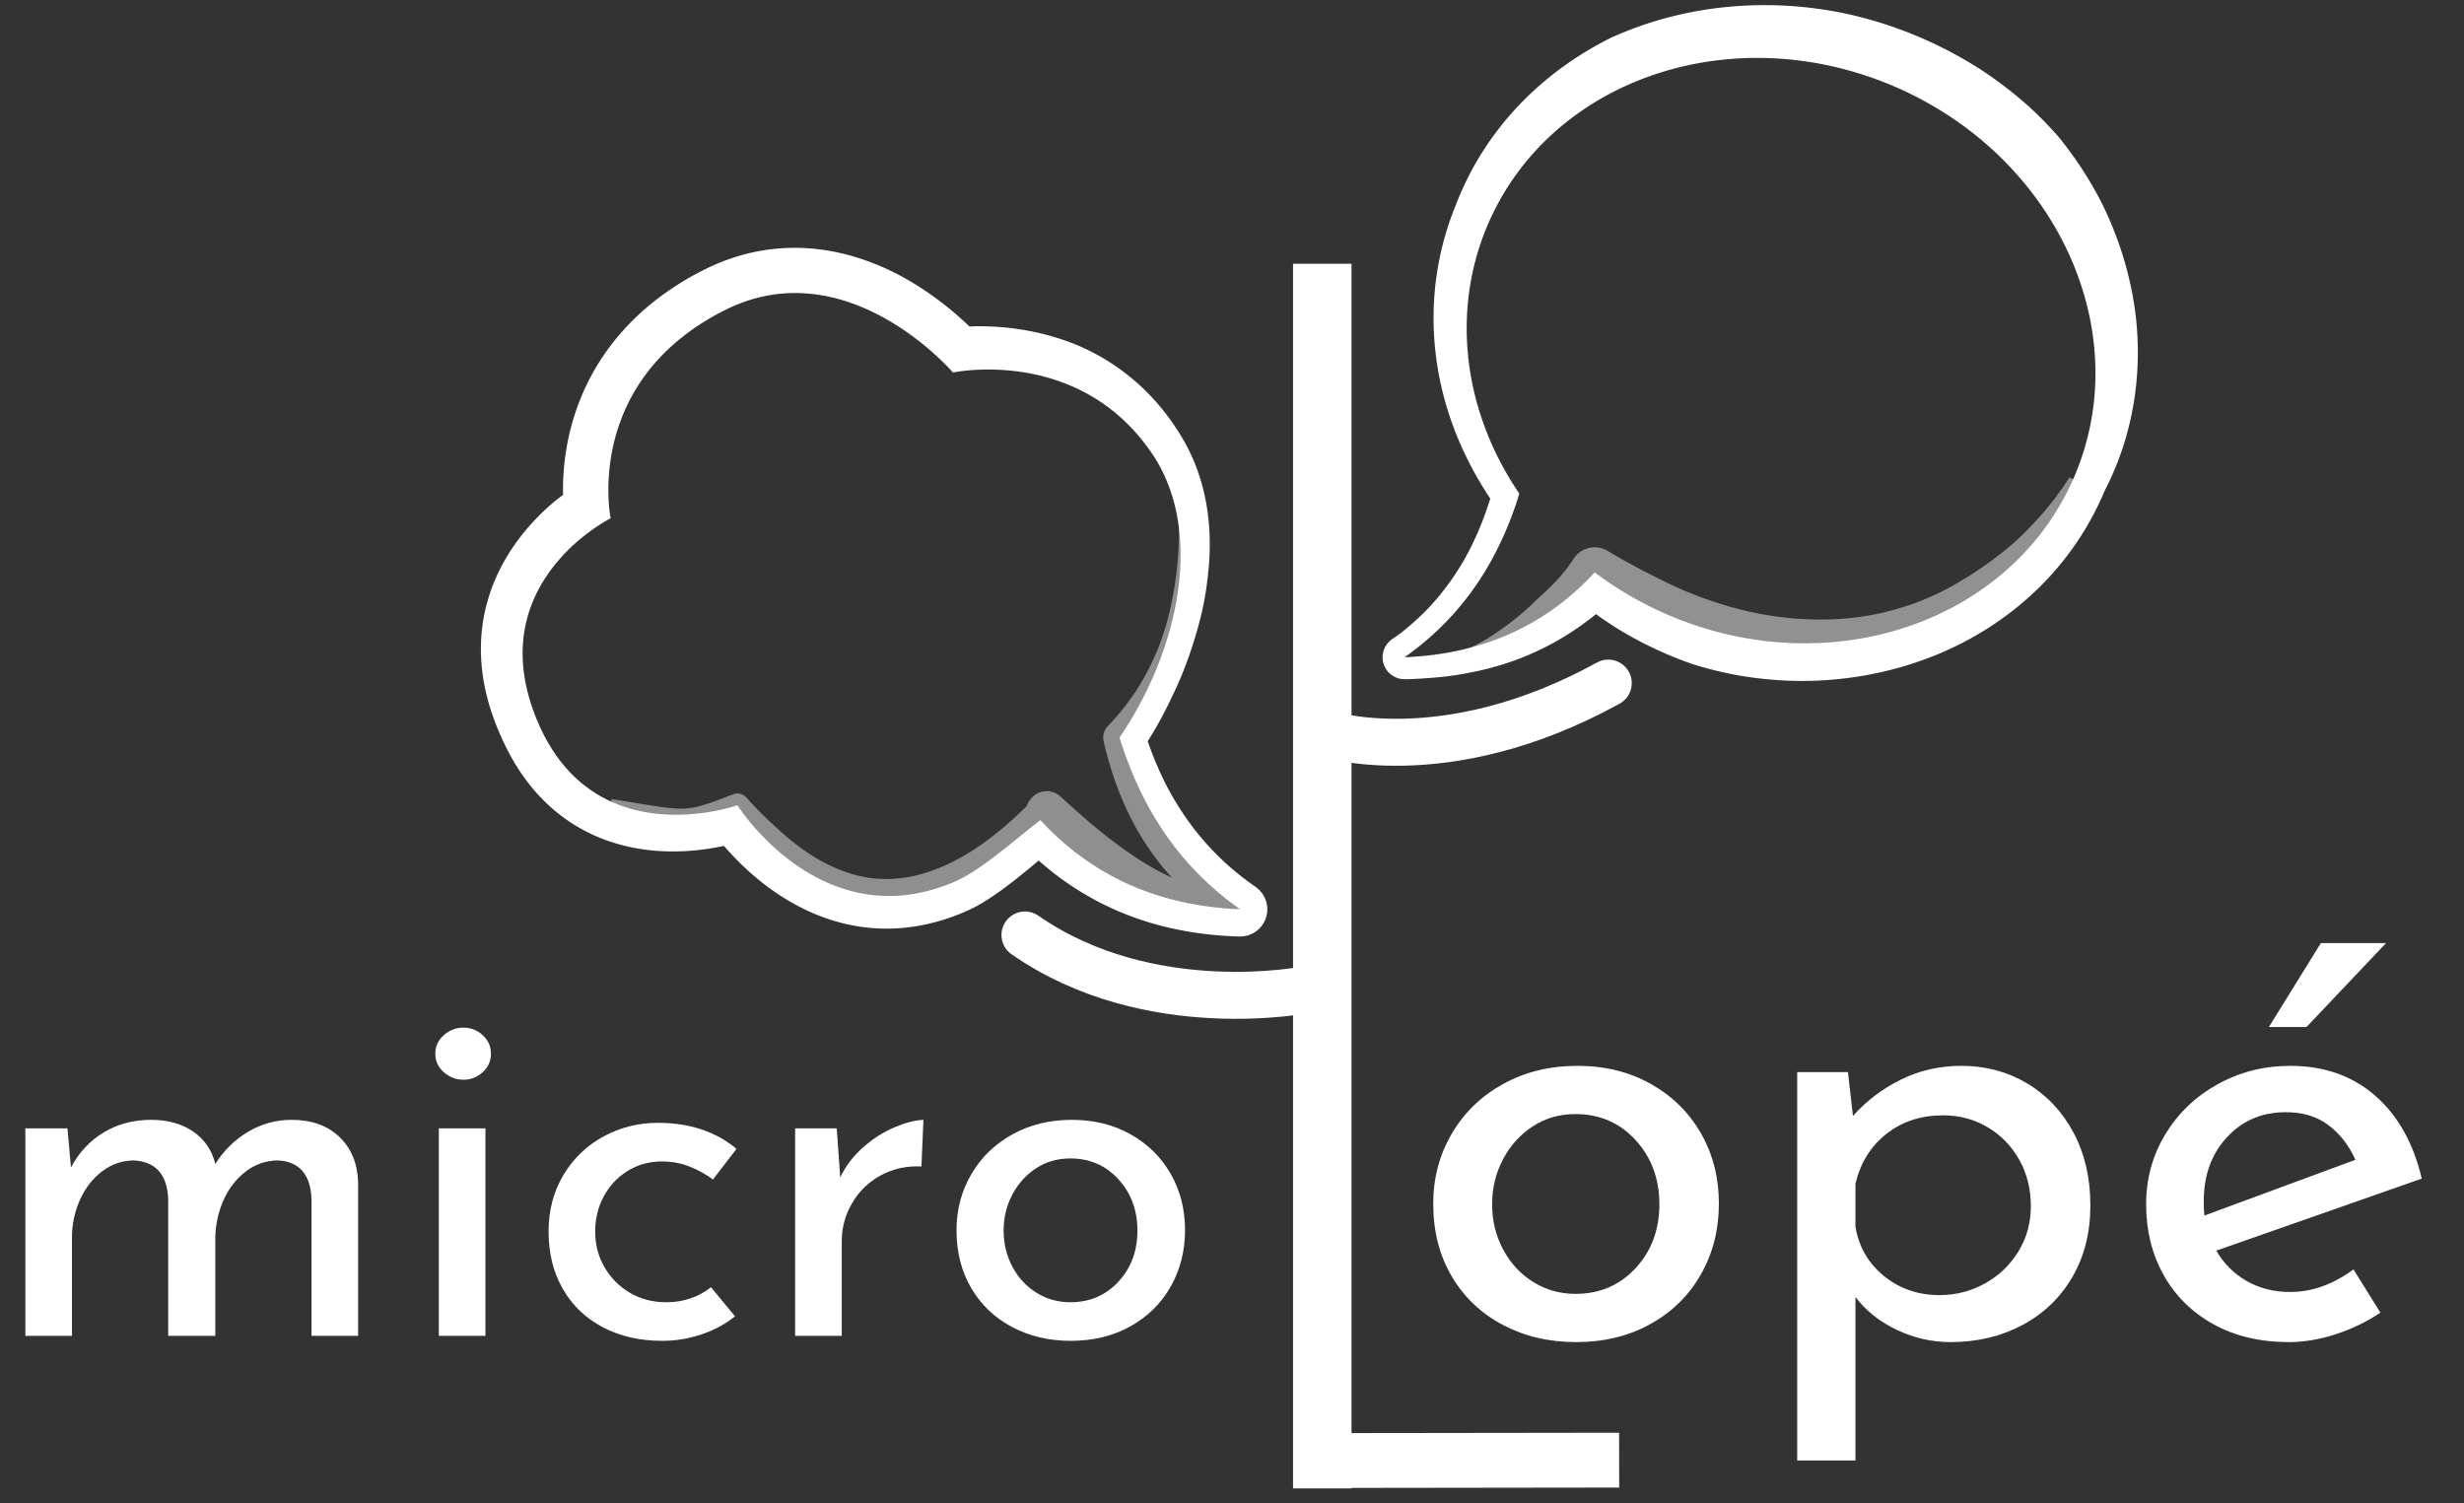 <?xml version="1.0" encoding="UTF-8" standalone="no"?><!DOCTYPE svg PUBLIC "-//W3C//DTD SVG 1.1//EN" "http://www.w3.org/Graphics/SVG/1.1/DTD/svg11.dtd"><svg width="100%" height="100%" viewBox="0 0 118 72" version="1.1" xmlns="http://www.w3.org/2000/svg" xmlns:xlink="http://www.w3.org/1999/xlink" xml:space="preserve" xmlns:serif="http://www.serif.com/" style="fill-rule:evenodd;clip-rule:evenodd;stroke-linecap:round;stroke-linejoin:round;stroke-miterlimit:1.5;"><rect x="0" y="0" width="118" height="72" fill="#333333" stroke="none"/><rect id="Plan-de-travail1" serif:id="Plan de travail1" x="0" y="0" width="117.822" height="71.305" style="fill:none;"/><clipPath id="_clip1"><rect x="0" y="0" width="117.822" height="71.305"/></clipPath><g clip-path="url(#_clip1)"><g><rect x="-19.472" y="-22.05" width="164.321" height="128.071" style="fill:none;"/><path d="M99.284,22.951l0.182,0.085l-0.074,0.247l-0.034,0.112l-0.034,0.112l-0.035,0.112l-0.037,0.112l-0.036,0.111l-0.038,0.11l-0.038,0.11l-0.04,0.109l-0.039,0.109l-0.041,0.108l-0.041,0.108l-0.042,0.107l-0.043,0.107l-0.044,0.106l-0.044,0.105l-0.045,0.106l-0.046,0.104l-0.046,0.104l-0.048,0.103l-0.048,0.103l-0.048,0.103l-0.05,0.102l-0.05,0.101l-0.051,0.101l-0.008,0.015l-0.045,0.084l-0.055,0.098l-0.055,0.097l-0.055,0.097l-0.057,0.097l-0.057,0.096l-0.058,0.095l-0.058,0.095l-0.059,0.094l-0.06,0.093l-0.061,0.093l-0.061,0.093l-0.062,0.091l-0.062,0.092l-0.063,0.09l-0.064,0.09l-0.065,0.089l-0.065,0.089l-0.066,0.088l-0.066,0.088l-0.067,0.087l-0.068,0.086l-0.065,0.082l-0.004,0.004l-0.07,0.083l-0.072,0.082l-0.072,0.082l-0.073,0.081l-0.073,0.081l-0.074,0.08l-0.075,0.079l-0.075,0.079l-0.075,0.078l-0.077,0.077l-0.077,0.077l-0.036,0.036l-0.042,0.039l-0.08,0.073l-0.08,0.072l-0.081,0.071l-0.082,0.071l-0.082,0.07l-0.082,0.07l-0.083,0.069l-0.084,0.068l-0.084,0.067l-0.076,0.06l-0.009,0.006l-0.086,0.064l-0.088,0.062l-0.087,0.062l-0.088,0.061l-0.089,0.061l-0.089,0.06l-0.089,0.059l-0.09,0.058l-0.09,0.057l-0.091,0.057l-0.091,0.056l-0.092,0.056l-0.092,0.054l-0.092,0.054l-0.093,0.053l-0.093,0.053l-0.093,0.051l-0.039,0.021l-0.055,0.03l-0.095,0.049l-0.095,0.048l-0.096,0.048l-0.095,0.047l-0.097,0.046l-0.096,0.045l-0.097,0.045l-0.097,0.044l-0.098,0.043l-0.097,0.043l-0.099,0.042l-0.098,0.041l-0.099,0.04l-0.099,0.039l-0.099,0.039l-0.1,0.038l-0.1,0.038l-0.1,0.036l-0.101,0.036l-0.101,0.035l-0.059,0.02l-0.042,0.014l-0.102,0.033l-0.102,0.032l-0.102,0.031l-0.103,0.03l-0.102,0.03l-0.103,0.029l-0.104,0.028l-0.103,0.028l-0.104,0.027l-0.104,0.026l-0.104,0.025l-0.104,0.025l-0.105,0.024l-0.105,0.023l-0.105,0.022l-0.105,0.022l-0.106,0.021l-0.105,0.02l-0.106,0.019l-0.106,0.019l-0.106,0.018l-0.107,0.017l-0.106,0.017l-0.107,0.015l-0.107,0.015l-0.107,0.015l-0.108,0.013l-0.107,0.013l-0.108,0.012l-0.108,0.012l-0.107,0.01l-0.109,0.01l-0.108,0.01l-0.108,0.008l-0.109,0.008l-0.108,0.007l-0.109,0.006l-0.109,0.006l-0.109,0.005l-0.109,0.004l-0.11,0.004l-0.109,0.002l-0.11,0.003l-0.109,0.001l-0.11,0l-0.11,0l-0.1,0l-0.01,-0.001l-0.11,-0.002l-0.11,-0.003l-0.11,-0.004l-0.11,-0.004l-0.111,-0.005l-0.11,-0.006l-0.111,-0.007l-0.11,-0.007l-0.111,-0.008l-0.11,-0.009l-0.111,-0.01l-0.111,-0.01l-0.11,-0.011l-0.111,-0.011l-0.111,-0.012l-0.111,-0.013l-0.111,-0.014l-0.111,-0.014l-0.111,-0.015l-0.111,-0.016l-0.111,-0.017l-0.111,-0.017l-0.111,-0.018l-0.111,-0.018l-0.111,-0.02l-0.111,-0.02l-0.111,-0.02l-0.111,-0.022l-0.111,-0.022l-0.111,-0.022l-0.111,-0.024l-0.111,-0.024l-0.111,-0.025l-0.111,-0.025l-0.111,-0.027l-0.111,-0.026l-0.111,-0.028l-0.111,-0.028l-0.111,-0.029l-0.111,-0.03l-0.11,-0.03l-0.111,-0.031l-0.111,-0.032l-0.11,-0.032l-0.047,-0.014l-0.064,-0.02l-0.11,-0.034l-0.11,-0.035l-0.11,-0.036l-0.11,-0.037l-0.11,-0.037l-0.11,-0.038l-0.11,-0.039l-0.109,-0.039l-0.11,-0.04l-0.109,-0.041l-0.11,-0.041l-0.109,-0.042l-0.109,-0.043l-0.109,-0.043l-0.109,-0.044l-0.109,-0.045l-0.109,-0.045l-0.108,-0.046l-0.109,-0.047l-0.108,-0.047l-0.108,-0.048l-0.108,-0.049l-0.108,-0.049l-0.108,-0.05l-0.108,-0.051l-0.107,-0.051l-0.107,-0.052l-0.108,-0.053l-0.107,-0.053l-0.106,-0.054l-0.107,-0.055l-0.107,-0.055l-0.042,-0.023l-0.063,-0.036l-0.104,-0.06l-0.104,-0.061l-0.104,-0.061l-0.104,-0.062l-0.103,-0.063l-0.103,-0.064l-0.103,-0.064l-0.103,-0.064l-0.102,-0.066l-0.103,-0.066l-0.102,-0.066l-0.059,-0.04l-0.042,-0.029l-0.1,-0.07l-0.099,-0.071l-0.082,-0.059l-0.041,0.035l-0.101,0.087l-0.103,0.086l-0.104,0.085l-0.106,0.084l-0.107,0.084l-0.109,0.082l-0.11,0.082l-0.112,0.081l-0.113,0.08l-0.114,0.079l-0.115,0.078l-0.116,0.078l-0.118,0.076l-0.118,0.076l-0.064,0.04l-0.058,0.031l-0.125,0.066l-0.126,0.065l-0.127,0.064l-0.127,0.062l-0.127,0.062l-0.129,0.06l-0.128,0.059l-0.129,0.058l-0.129,0.056l-0.13,0.055l-0.129,0.053l-0.13,0.052l-0.129,0.051l-0.13,0.049l-0.129,0.048l-0.129,0.047l-0.129,0.044l-0.129,0.043l-0.091,0.03l-0.038,0.011l-0.128,0.039l-0.128,0.037l-0.127,0.035l-0.127,0.033l-0.126,0.032l-0.125,0.03l-0.125,0.027l-0.123,0.027l-0.122,0.024l-0.121,0.022l-0.12,0.02l-0.119,0.018l-0.118,0.017l-0.116,0.014l-0.114,0.012l-0.114,0.009l-0.111,0.008l-0.11,0.006l-0.108,0.003l-0.047,0l-0.057,0l-0.24,0.001l-0.032,-0.198l-0.031,-0.196l0.228,-0.077l0.052,-0.017l0.042,-0.014l0.091,-0.033l0.093,-0.035l0.094,-0.038l0.094,-0.04l0.095,-0.043l0.096,-0.045l0.096,-0.047l0.097,-0.049l0.098,-0.051l0.098,-0.053l0.099,-0.056l0.099,-0.057l0.099,-0.059l0.099,-0.061l0.1,-0.063l0.1,-0.064l0.1,-0.066l0.1,-0.068l0.099,-0.069l0.03,-0.021l0.071,-0.049l0.1,-0.071l0.1,-0.073l0.1,-0.073l0.099,-0.076l0.1,-0.076l0.098,-0.077l0.098,-0.079l0.098,-0.08l0.097,-0.08l0.096,-0.082l0.096,-0.082l0.094,-0.084l0.094,-0.084l0.093,-0.085l0.092,-0.085l0.09,-0.087l0.09,-0.086l0.088,-0.087l0.04,-0.041l0.05,-0.043l0.091,-0.081l0.089,-0.081l0.088,-0.082l0.087,-0.082l0.085,-0.082l0.084,-0.082l0.082,-0.082l0.08,-0.083l0.078,-0.082l0.076,-0.082l0.075,-0.082l0.072,-0.081l0.07,-0.081l0.068,-0.081l0.066,-0.08l0.064,-0.079l0.06,-0.079l0.059,-0.077l0.056,-0.077l0.053,-0.076l0.012,-0.018l0.04,-0.055l0.049,-0.072l0.046,-0.071l0.051,-0.077l0.136,-0.154l0.161,-0.129l0.18,-0.099l0.195,-0.067l0.203,-0.034l0.206,0.002l0.202,0.037l0.193,0.071l0.179,0.103l0.096,0.06l0.095,0.057l0.095,0.056l0.095,0.055l0.095,0.055l0.095,0.054l0.095,0.053l0.095,0.053l0.096,0.052l0.095,0.052l0.096,0.051l0.04,0.021l0.055,0.031l0.094,0.052l0.094,0.051l0.095,0.051l0.094,0.051l0.095,0.05l0.095,0.049l0.094,0.048l0.095,0.048l0.095,0.047l0.095,0.047l0.096,0.046l0.057,0.027l0.037,0.02l0.094,0.048l0.093,0.048l0.094,0.047l0.094,0.047l0.093,0.046l0.094,0.045l0.095,0.045l0.094,0.044l0.094,0.044l0.094,0.043l0.095,0.042l0.094,0.042l0.095,0.041l0.094,0.041l0.095,0.04l0.095,0.039l0.095,0.039l0.095,0.038l0.095,0.038l0.095,0.037l0.095,0.036l0.095,0.036l0.095,0.035l0.095,0.035l0.095,0.034l0.096,0.033l0.095,0.033l0.095,0.032l0.096,0.032l0.095,0.031l0.095,0.03l0.096,0.03l0.055,0.017l0.04,0.012l0.095,0.03l0.096,0.028l0.095,0.029l0.095,0.027l0.095,0.027l0.096,0.026l0.095,0.026l0.095,0.025l0.095,0.025l0.095,0.024l0.096,0.023l0.095,0.022l0.095,0.023l0.095,0.021l0.095,0.021l0.095,0.02l0.096,0.02l0.095,0.019l0.095,0.018l0.095,0.018l0.094,0.017l0.095,0.017l0.095,0.016l0.095,0.015l0.095,0.015l0.094,0.014l0.095,0.014l0.094,0.013l0.095,0.012l0.094,0.012l0.095,0.011l0.094,0.011l0.094,0.01l0.094,0.009l0.094,0.009l0.094,0.008l0.094,0.008l0.093,0.007l0.094,0.006l0.093,0.006l0.094,0.005l0.093,0.004l0.093,0.004l0.093,0.004l0.009,0l0.084,0.003l0.093,0.003l0.093,0.002l0.092,0.002l0.093,0.001l0.092,0l0.093,0l0.092,0l0.092,-0.002l0.092,-0.002l0.091,-0.002l0.092,-0.003l0.091,-0.004l0.092,-0.005l0.091,-0.005l0.091,-0.005l0.091,-0.006l0.09,-0.007l0.091,-0.008l0.09,-0.008l0.091,-0.008l0.09,-0.01l0.09,-0.009l0.089,-0.011l0.09,-0.011l0.089,-0.012l0.09,-0.012l0.089,-0.013l0.088,-0.013l0.089,-0.015l0.089,-0.014l0.088,-0.016l0.088,-0.016l0.088,-0.016l0.088,-0.017l0.087,-0.018l0.087,-0.019l0.088,-0.019l0.086,-0.019l0.087,-0.021l0.087,-0.02l0.086,-0.022l0.086,-0.022l0.086,-0.023l0.085,-0.023l0.086,-0.024l0.085,-0.024l0.035,-0.011l0.05,-0.014l0.085,-0.025l0.085,-0.025l0.084,-0.027l0.085,-0.026l0.084,-0.028l0.084,-0.028l0.083,-0.028l0.084,-0.029l0.083,-0.03l0.083,-0.031l0.082,-0.031l0.083,-0.031l0.082,-0.033l0.082,-0.033l0.082,-0.033l0.081,-0.034l0.081,-0.035l0.081,-0.036l0.081,-0.036l0.08,-0.037l0.047,-0.022l0.034,-0.015l0.08,-0.037l0.08,-0.037l0.08,-0.038l0.08,-0.039l0.079,-0.04l0.079,-0.04l0.079,-0.041l0.079,-0.041l0.078,-0.043l0.078,-0.042l0.078,-0.044l0.078,-0.044l0.077,-0.045l0.077,-0.045l0.077,-0.046l0.076,-0.047l0.076,-0.047l0.007,-0.005l0.071,-0.041l0.077,-0.046l0.077,-0.047l0.077,-0.047l0.077,-0.048l0.076,-0.049l0.076,-0.05l0.076,-0.05l0.076,-0.051l0.075,-0.052l0.039,-0.027l0.037,-0.024l0.077,-0.051l0.076,-0.051l0.077,-0.053l0.076,-0.053l0.075,-0.053l0.076,-0.055l0.075,-0.055l0.075,-0.056l0.075,-0.057l0.075,-0.057l0.074,-0.058l0.004,-0.003l0.072,-0.054l0.076,-0.058l0.075,-0.059l0.075,-0.06l0.075,-0.06l0.075,-0.061l0.074,-0.062l0.074,-0.062l0.074,-0.064l0.074,-0.064l0.073,-0.065l0.073,-0.066l0.073,-0.067l0.073,-0.068l0.072,-0.068l0.072,-0.069l0.071,-0.071l0.072,-0.07l0.071,-0.072l0.071,-0.073l0.07,-0.073l0.07,-0.074l0.059,-0.064l0.011,-0.011l0.072,-0.075l0.071,-0.075l0.071,-0.077l0.07,-0.077l0.071,-0.078l0.07,-0.079l0.069,-0.08l0.07,-0.08l0.069,-0.082l0.068,-0.082l0.068,-0.084l0.068,-0.084l0.068,-0.085l0.067,-0.087l0.067,-0.087l0.067,-0.087l0.066,-0.089l0.065,-0.09l0.066,-0.091l0.065,-0.091l0.064,-0.093l0.064,-0.093l0.064,-0.094l0.064,-0.096l0.143,-0.215l0.18,0.084Z" style="fill:#fff;fill-opacity:0.46;"/><path d="M84.786,0.247l0.212,0.004l0.212,0.007l0.213,0.01l0.213,0.011l0.213,0.015l0.213,0.016l0.214,0.019l0.214,0.022l0.214,0.024l0.214,0.027l0.214,0.029l0.215,0.031l0.214,0.034l0.215,0.037l0.214,0.039l0.215,0.042l0.183,0.037l0.031,0.007l0.214,0.048l0.214,0.051l0.214,0.053l0.214,0.055l0.214,0.059l0.213,0.061l0.214,0.063l0.213,0.066l0.212,0.068l0.213,0.072l0.212,0.073l0.212,0.077l0.212,0.079l0.207,0.08l0.109,0.043l0.106,0.043l0.105,0.043l0.105,0.044l0.105,0.044l0.105,0.045l0.104,0.045l0.107,0.048l0.203,0.092l0.205,0.096l0.203,0.098l0.201,0.099l0.2,0.102l0.199,0.104l0.197,0.107l0.195,0.108l0.193,0.11l0.192,0.112l0.19,0.114l0.189,0.116l0.187,0.117l0.091,0.06l0.093,0.061l0.183,0.123l0.181,0.124l0.178,0.127l0.178,0.128l0.175,0.13l0.174,0.132l0.171,0.133l0.17,0.135l0.168,0.137l0.167,0.139l0.164,0.14l0.163,0.141l0.108,0.097l0.052,0.047l0.157,0.147l0.155,0.148l0.153,0.15l0.152,0.151l0.149,0.153l0.147,0.154l0.145,0.156l0.144,0.157l0.141,0.158l0.02,0.023l0.114,0.141l0.131,0.167l0.129,0.167l0.126,0.169l0.125,0.17l0.122,0.17l0.12,0.172l0.118,0.173l0.116,0.174l0.114,0.176l0.111,0.176l0.109,0.177l0.107,0.178l0.105,0.179l0.102,0.18l0.1,0.18l0.098,0.182l0.096,0.183l0.074,0.146l0.019,0.037l0.088,0.186l0.087,0.186l0.083,0.187l0.082,0.188l0.079,0.188l0.077,0.189l0.075,0.19l0.072,0.19l0.07,0.191l0.067,0.191l0.065,0.192l0.063,0.192l0.06,0.193l0.058,0.193l0.056,0.194l0.053,0.194l0.05,0.195l0.049,0.195l0.045,0.195l0.044,0.196l0.04,0.196l0.039,0.196l0.036,0.197l0.033,0.197l0.031,0.197l0.029,0.197l0.026,0.198l0.022,0.185l0.001,0.012l0.02,0.198l0.017,0.198l0.015,0.198l0.012,0.198l0.01,0.198l0.007,0.198l0.005,0.198l0.002,0.198l-0.001,0.198l-0.003,0.198l-0.006,0.197l-0.008,0.194l-0.005,0.102l-0.006,0.099l-0.007,0.098l-0.007,0.099l-0.008,0.098l-0.008,0.099l-0.009,0.098l-0.01,0.098l-0.01,0.098l-0.011,0.098l-0.012,0.098l-0.012,0.098l-0.013,0.098l-0.014,0.098l-0.014,0.097l-0.015,0.098l-0.016,0.097l-0.016,0.097l-0.017,0.098l-0.018,0.097l-0.018,0.097l-0.019,0.097l-0.02,0.096l-0.02,0.097l-0.021,0.097l-0.022,0.096l-0.022,0.096l-0.023,0.096l-0.024,0.096l-0.024,0.096l-0.025,0.096l-0.026,0.095l-0.026,0.096l-0.027,0.095l-0.028,0.095l-0.028,0.095l-0.029,0.094l-0.03,0.095l-0.03,0.094l-0.031,0.095l-0.032,0.094l-0.032,0.093l-0.033,0.094l-0.034,0.093l-0.035,0.094l-0.035,0.093l-0.035,0.093l-0.037,0.092l-0.037,0.093l-0.038,0.092l-0.038,0.092l-0.039,0.092l-0.04,0.091l-0.04,0.092l-0.041,0.091l-0.042,0.091l-0.043,0.091l-0.043,0.09l-0.043,0.09l-0.044,0.089l-0.001,0.001l-0.045,0.09l-0.045,0.085l-0.04,0.097l-0.04,0.091l-0.04,0.092l-0.041,0.091l-0.042,0.091l-0.042,0.09l-0.043,0.09l-0.043,0.09l-0.044,0.089l-0.044,0.089l-0.045,0.088l-0.046,0.088l-0.046,0.088l-0.046,0.087l-0.048,0.087l-0.047,0.086l-0.049,0.086l-0.049,0.085l-0.049,0.085l-0.05,0.085l-0.051,0.084l-0.051,0.084l-0.052,0.083l-0.052,0.083l-0.053,0.083l-0.053,0.082l-0.054,0.082l-0.054,0.081l-0.055,0.081l-0.055,0.08l-0.056,0.08l-0.057,0.079l-0.057,0.079l-0.057,0.079l-0.058,0.078l-0.059,0.078l-0.058,0.077l-0.06,0.077l-0.06,0.076l-0.06,0.076l-0.061,0.076l-0.062,0.075l-0.061,0.075l-0.063,0.074l-0.063,0.073l-0.063,0.074l-0.064,0.072l-0.064,0.073l-0.065,0.071l-0.065,0.072l-0.065,0.071l-0.067,0.07l-0.066,0.07l-0.067,0.07l-0.067,0.069l-0.068,0.068l-0.069,0.068l-0.068,0.068l-0.07,0.067l-0.069,0.067l-0.07,0.066l-0.073,0.068l-0.14,0.128l-0.144,0.128l-0.145,0.126l-0.147,0.125l-0.149,0.122l-0.15,0.12l-0.152,0.119l-0.153,0.116l-0.155,0.115l-0.156,0.112l-0.158,0.111l-0.159,0.109l-0.16,0.106l-0.162,0.105l-0.163,0.103l-0.165,0.1l-0.166,0.099l-0.167,0.096l-0.169,0.095l-0.169,0.092l-0.171,0.091l-0.12,0.061l-0.052,0.027l-0.174,0.086l-0.175,0.084l-0.175,0.082l-0.177,0.079l-0.178,0.078l-0.179,0.075l-0.18,0.074l-0.182,0.071l-0.182,0.069l-0.183,0.067l-0.184,0.065l-0.185,0.063l-0.186,0.061l-0.186,0.058l-0.188,0.057l-0.189,0.054l-0.189,0.052l-0.19,0.05l-0.191,0.048l-0.192,0.046l-0.192,0.043l-0.193,0.041l-0.194,0.039l-0.195,0.037l-0.195,0.035l-0.196,0.032l-0.196,0.031l-0.197,0.028l-0.198,0.025l-0.198,0.024l-0.199,0.021l-0.199,0.019l-0.2,0.017l-0.201,0.015l-0.2,0.012l-0.202,0.01l-0.201,0.008l-0.202,0.005l-0.203,0.003l-0.084,0.001l-0.118,0l-0.204,-0.003l-0.203,-0.004l-0.204,-0.007l-0.203,-0.01l-0.205,-0.011l-0.204,-0.014l-0.205,-0.017l-0.204,-0.018l-0.205,-0.021l-0.205,-0.024l-0.205,-0.026l-0.206,-0.028l-0.205,-0.03l-0.205,-0.033l-0.193,-0.033l-0.013,-0.003l-0.205,-0.039l-0.205,-0.042l-0.205,-0.044l-0.204,-0.047l-0.205,-0.049l-0.205,-0.052l-0.204,-0.054l-0.204,-0.056l-0.204,-0.059l-0.204,-0.062l-0.054,-0.017l-0.148,-0.051l-0.201,-0.074l-0.2,-0.075l-0.2,-0.078l-0.2,-0.08l-0.199,-0.083l-0.198,-0.086l-0.196,-0.087l-0.101,-0.045l-0.099,-0.046l-0.098,-0.046l-0.099,-0.047l-0.124,-0.059l-0.124,-0.061l-0.123,-0.062l-0.123,-0.063l-0.123,-0.064l-0.121,-0.064l-0.122,-0.066l-0.121,-0.066l-0.12,-0.067l-0.119,-0.068l-0.12,-0.069l-0.118,-0.069l-0.009,-0.005l-0.108,-0.067l-0.117,-0.073l-0.116,-0.073l-0.115,-0.075l-0.115,-0.075l-0.114,-0.076l-0.114,-0.077l-0.113,-0.077l-0.112,-0.079l-0.111,-0.079l-0.09,-0.065l-0.028,0.022l-0.141,0.113l-0.143,0.11l-0.143,0.108l-0.144,0.106l-0.145,0.104l-0.146,0.102l-0.084,0.056l-0.063,0.043l-0.148,0.098l-0.149,0.095l-0.149,0.093l-0.15,0.091l-0.152,0.089l-0.152,0.087l-0.153,0.084l-0.153,0.082l-0.155,0.08l-0.155,0.078l-0.156,0.076l-0.157,0.074l-0.158,0.071l-0.158,0.07l-0.159,0.067l-0.16,0.065l-0.161,0.063l-0.161,0.061l-0.162,0.058l-0.163,0.057l-0.163,0.055l-0.164,0.052l-0.165,0.05l-0.166,0.049l-0.166,0.046l-0.166,0.044l-0.168,0.042l-0.167,0.04l-0.169,0.038l-0.169,0.036l-0.123,0.024l-0.047,0.01l-0.17,0.034l-0.17,0.031l-0.171,0.03l-0.172,0.028l-0.172,0.025l-0.173,0.024l-0.174,0.022l-0.174,0.02l-0.175,0.018l-0.175,0.016l-0.176,0.014l-0.176,0.012l-0.025,0.002l-0.152,0.011l-0.177,0.012l-0.178,0.01l-0.179,0.009l-0.179,0.006l-0.174,0.005l-0.181,-0.007l-0.176,-0.038l-0.167,-0.068l-0.153,-0.095l-0.135,-0.119l-0.112,-0.141l-0.087,-0.158l-0.059,-0.17l-0.028,-0.178l0.002,-0.18l0.033,-0.177l0.062,-0.169l0.09,-0.156l0.116,-0.138l0.137,-0.116l0.128,-0.087l0.121,-0.084l0.12,-0.086l0.021,-0.015l0.095,-0.074l0.114,-0.091l0.112,-0.092l0.111,-0.093l0.109,-0.094l0.108,-0.094l0.107,-0.096l0.105,-0.096l0.103,-0.097l0.102,-0.099l0.101,-0.098l0.099,-0.1l0.098,-0.101l0.054,-0.057l0.042,-0.045l0.094,-0.104l0.092,-0.104l0.091,-0.105l0.09,-0.106l0.088,-0.107l0.087,-0.108l0.086,-0.109l0.084,-0.109l0.083,-0.11l0.082,-0.111l0.08,-0.112l0.08,-0.112l0.078,-0.114l0.076,-0.114l0.076,-0.115l0.074,-0.116l0.073,-0.116l0.072,-0.118l0.026,-0.043l0.044,-0.075l0.068,-0.12l0.067,-0.12l0.066,-0.121l0.065,-0.122l0.064,-0.123l0.062,-0.124l0.061,-0.124l0.06,-0.125l0.059,-0.126l0.058,-0.127l0.057,-0.127l0.056,-0.128l0.054,-0.129l0.054,-0.13l0.052,-0.131l0.051,-0.131l0.05,-0.132l0.049,-0.133l0.048,-0.133l0.047,-0.135l0.046,-0.135l0.045,-0.136l0.044,-0.136l0.028,-0.09l-0.009,-0.014l-0.068,-0.101l-0.066,-0.102l-0.066,-0.102l-0.065,-0.102l-0.064,-0.103l-0.064,-0.103l-0.062,-0.103l-0.062,-0.104l-0.061,-0.104l-0.06,-0.105l-0.059,-0.104l-0.058,-0.105l-0.057,-0.106l-0.057,-0.106l-0.056,-0.106l-0.055,-0.106l-0.054,-0.107l-0.032,-0.065l-0.021,-0.042l-0.053,-0.107l-0.052,-0.107l-0.051,-0.108l-0.051,-0.107l-0.049,-0.109l-0.049,-0.108l-0.048,-0.109l-0.047,-0.109l-0.046,-0.109l-0.045,-0.11l-0.045,-0.11l-0.043,-0.11l-0.043,-0.11l-0.041,-0.11l-0.041,-0.111l-0.04,-0.111l-0.04,-0.112l-0.038,-0.111l-0.037,-0.112l-0.037,-0.112l-0.035,-0.112l-0.035,-0.112l-0.034,-0.113l-0.033,-0.113l-0.032,-0.113l-0.032,-0.113l-0.03,-0.113l-0.029,-0.114l-0.029,-0.113l-0.028,-0.114l-0.026,-0.114l-0.026,-0.114l-0.025,-0.115l-0.024,-0.114l-0.024,-0.115l-0.022,-0.114l-0.021,-0.115l-0.021,-0.115l-0.019,-0.116l-0.019,-0.115l-0.018,-0.115l-0.017,-0.116l-0.016,-0.116l-0.015,-0.115l-0.014,-0.116l-0.013,-0.116l-0.012,-0.116l-0.011,-0.116l-0.011,-0.116l-0.009,-0.117l-0.009,-0.116l-0.007,-0.116l-0.007,-0.117l-0.006,-0.116l-0.005,-0.117l-0.004,-0.116l-0.003,-0.117l-0.002,-0.117l-0.001,-0.116l0,-0.117l0.001,-0.117l0.002,-0.116l0.002,-0.117l0.004,-0.117l0.004,-0.117l0.006,-0.116l0.006,-0.117l0.008,-0.117l0.008,-0.117l0.01,-0.116l0.01,-0.117l0.011,-0.116l0.012,-0.117l0.014,-0.116l0.014,-0.117l0.015,-0.116l0.016,-0.116l0.017,-0.116l0.018,-0.117l0.019,-0.116l0.02,-0.116l0.021,-0.115l0.022,-0.116l0.023,-0.116l0.024,-0.115l0.024,-0.116l0.026,-0.115l0.027,-0.115l0.028,-0.115l0.029,-0.115l0.029,-0.115l0.031,-0.114l0.032,-0.115l0.033,-0.114l0.033,-0.114l0.035,-0.114l0.036,-0.113l0.037,-0.114l0.037,-0.113l0.039,-0.113l0.04,-0.113l0.04,-0.113l0.042,-0.112l0.043,-0.113l0.043,-0.111l0.038,-0.095l0.012,-0.03l0.025,-0.064l0.036,-0.095l0.038,-0.094l0.038,-0.094l0.038,-0.094l0.039,-0.093l0.04,-0.093l0.041,-0.092l0.041,-0.092l0.041,-0.092l0.043,-0.091l0.042,-0.092l0.044,-0.09l0.044,-0.091l0.045,-0.09l0.045,-0.089l0.046,-0.089l0.047,-0.089l0.047,-0.089l0.048,-0.088l0.048,-0.088l0.049,-0.087l0.049,-0.087l0.05,-0.086l0.051,-0.087l0.051,-0.085l0.052,-0.086l0.053,-0.085l0.052,-0.084l0.054,-0.085l0.054,-0.083l0.055,-0.084l0.055,-0.083l0.056,-0.082l0.056,-0.083l0.057,-0.081l0.057,-0.082l0.058,-0.081l0.059,-0.08l0.059,-0.08l0.059,-0.08l0.06,-0.079l0.061,-0.079l0.061,-0.079l0.062,-0.078l0.062,-0.077l0.063,-0.077l0.063,-0.077l0.064,-0.076l0.064,-0.076l0.065,-0.075l0.065,-0.075l0.066,-0.075l0.066,-0.074l0.067,-0.074l0.048,-0.052l0.019,-0.021l0.068,-0.072l0.068,-0.072l0.069,-0.072l0.069,-0.071l0.073,-0.073l0.138,-0.138l0.143,-0.138l0.144,-0.137l0.147,-0.135l0.148,-0.132l0.15,-0.131l0.152,-0.129l0.154,-0.127l0.155,-0.125l0.157,-0.123l0.158,-0.122l0.16,-0.119l0.162,-0.117l0.163,-0.116l0.165,-0.113l0.167,-0.111l0.168,-0.11l0.169,-0.107l0.171,-0.106l0.172,-0.103l0.174,-0.101l0.175,-0.1l0.177,-0.097l0.178,-0.095l0.179,-0.093l0.169,-0.086l0.012,-0.005l0.184,-0.082l0.186,-0.08l0.187,-0.078l0.188,-0.076l0.188,-0.074l0.19,-0.071l0.191,-0.069l0.192,-0.067l0.193,-0.065l0.194,-0.063l0.195,-0.06l0.196,-0.058l0.196,-0.056l0.198,-0.054l0.198,-0.051l0.199,-0.05l0.2,-0.047l0.2,-0.044l0.202,-0.043l0.202,-0.04l0.203,-0.038l0.203,-0.035l0.204,-0.033l0.205,-0.031l0.206,-0.029l0.206,-0.026l0.206,-0.024l0.208,-0.022l0.207,-0.019l0.209,-0.017l0.209,-0.015l0.209,-0.012l0.21,-0.01l0.21,-0.007l0.21,-0.005l0.211,-0.003l0.212,0l0.212,0.002Zm-0.815,2.526l-0.182,0.003l-0.181,0.005l-0.181,0.008l-0.181,0.009l-0.18,0.011l-0.179,0.014l-0.179,0.015l-0.179,0.018l-0.178,0.019l-0.178,0.022l-0.177,0.023l-0.176,0.026l-0.176,0.027l-0.176,0.029l-0.174,0.032l-0.174,0.033l-0.174,0.036l-0.173,0.037l-0.172,0.039l-0.171,0.041l-0.171,0.043l-0.17,0.046l-0.169,0.046l-0.168,0.049l-0.168,0.051l-0.167,0.053l-0.165,0.054l-0.165,0.057l-0.165,0.058l-0.163,0.061l-0.162,0.062l-0.161,0.064l-0.161,0.066l-0.159,0.067l-0.159,0.07l-0.157,0.071l-0.157,0.073l-0.155,0.076l-0.154,0.076l-0.153,0.079l-0.152,0.081l-0.151,0.082l-0.15,0.084l-0.149,0.086l-0.147,0.087l-0.146,0.09l-0.145,0.091l-0.144,0.093l-0.142,0.095l-0.141,0.096l-0.14,0.098l-0.139,0.1l-0.137,0.102l-0.136,0.103l-0.134,0.106l-0.133,0.106l-0.132,0.109l-0.13,0.11l-0.129,0.112l-0.127,0.114l-0.063,0.057l-0.063,0.058l-0.062,0.058l-0.062,0.059l-0.061,0.059l-0.062,0.059l-0.06,0.06l-0.061,0.061l-0.06,0.06l-0.059,0.062l-0.06,0.061l-0.058,0.062l-0.059,0.063l-0.058,0.062l-0.057,0.064l-0.057,0.063l-0.057,0.064l-0.056,0.065l-0.056,0.065l-0.056,0.065l-0.055,0.065l-0.055,0.066l-0.054,0.067l-0.054,0.067l-0.053,0.067l-0.053,0.068l-0.052,0.068l-0.052,0.068l-0.052,0.069l-0.051,0.069l-0.051,0.07l-0.05,0.07l-0.05,0.07l-0.049,0.071l-0.049,0.071l-0.049,0.072l-0.048,0.072l-0.047,0.072l-0.047,0.073l-0.047,0.073l-0.046,0.074l-0.045,0.074l-0.046,0.074l-0.044,0.075l-0.045,0.075l-0.043,0.075l-0.044,0.076l-0.042,0.076l-0.043,0.077l-0.041,0.077l-0.042,0.077l-0.04,0.078l-0.041,0.078l-0.039,0.079l-0.04,0.079l-0.038,0.079l-0.039,0.08l-0.038,0.08l-0.037,0.08l-0.036,0.081l-0.037,0.081l-0.035,0.081l-0.042,0.097l-0.04,0.097l-0.04,0.097l-0.039,0.098l-0.038,0.097l-0.037,0.098l-0.036,0.098l-0.036,0.099l-0.034,0.098l-0.034,0.099l-0.033,0.099l-0.032,0.099l-0.031,0.1l-0.031,0.099l-0.029,0.1l-0.029,0.1l-0.028,0.1l-0.026,0.101l-0.027,0.1l-0.025,0.101l-0.024,0.101l-0.024,0.101l-0.022,0.101l-0.022,0.102l-0.021,0.101l-0.02,0.102l-0.02,0.102l-0.018,0.102l-0.018,0.102l-0.017,0.102l-0.015,0.103l-0.016,0.102l-0.014,0.103l-0.013,0.103l-0.013,0.102l-0.012,0.103l-0.01,0.103l-0.01,0.104l-0.01,0.103l-0.008,0.103l-0.008,0.104l-0.006,0.103l-0.006,0.104l-0.005,0.103l-0.004,0.104l-0.004,0.104l-0.002,0.104l-0.002,0.103l-0.001,0.104l0,0.104l0.001,0.104l0.002,0.104l0.002,0.104l0.003,0.104l0.005,0.105l0.004,0.104l0.006,0.104l0.007,0.104l0.007,0.104l0.009,0.104l0.009,0.104l0.01,0.104l0.01,0.105l0.012,0.104l0.012,0.104l0.014,0.104l0.014,0.104l0.015,0.104l0.015,0.104l0.017,0.103l0.017,0.104l0.018,0.104l0.019,0.104l0.02,0.103l0.021,0.104l0.021,0.103l0.023,0.104l0.023,0.103l0.024,0.104l0.024,0.103l0.026,0.103l0.026,0.103l0.027,0.103l0.028,0.102l0.029,0.103l0.03,0.103l0.03,0.102l0.031,0.102l0.033,0.102l0.032,0.102l0.034,0.102l0.035,0.102l0.035,0.102l0.036,0.101l0.037,0.101l0.038,0.101l0.038,0.101l0.04,0.101l0.04,0.101l0.041,0.1l0.041,0.1l0.043,0.101l0.043,0.099l0.045,0.1l0.045,0.1l0.045,0.099l0.047,0.099l0.047,0.099l0.049,0.098l0.049,0.099l0.05,0.098l0.05,0.098l0.052,0.098l0.052,0.097l0.053,0.097l0.054,0.097l0.054,0.097l0.056,0.096l0.056,0.097l0.057,0.095l0.058,0.096l0.058,0.095l0.06,0.096l0.06,0.094l0.061,0.095l0.062,0.094l0.062,0.094l0.064,0.094l-0.047,0.148l-0.047,0.148l-0.049,0.148l-0.05,0.146l-0.051,0.146l-0.052,0.145l-0.053,0.144l-0.054,0.144l-0.055,0.142l-0.057,0.142l-0.058,0.141l-0.058,0.141l-0.061,0.139l-0.061,0.139l-0.062,0.138l-0.064,0.138l-0.065,0.136l-0.066,0.136l-0.067,0.134l-0.069,0.134l-0.069,0.134l-0.071,0.132l-0.073,0.131l-0.073,0.131l-0.075,0.13l-0.076,0.129l-0.077,0.128l-0.079,0.127l-0.08,0.126l-0.081,0.126l-0.083,0.124l-0.084,0.124l-0.085,0.123l-0.087,0.122l-0.088,0.121l-0.089,0.12l-0.091,0.119l-0.092,0.119l-0.093,0.117l-0.095,0.116l-0.096,0.116l-0.098,0.115l-0.099,0.113l-0.1,0.113l-0.102,0.112l-0.103,0.111l-0.105,0.109l-0.106,0.109l-0.108,0.108l-0.109,0.107l-0.111,0.106l-0.112,0.105l-0.114,0.104l-0.115,0.103l-0.116,0.102l-0.118,0.101l-0.12,0.1l-0.121,0.099l-0.123,0.098l-0.124,0.096l-0.126,0.096l-0.127,0.095l-0.129,0.094l-0.13,0.092l0.169,-0.007l0.168,-0.01l0.167,-0.011l0.167,-0.012l0.165,-0.015l0.165,-0.016l0.164,-0.018l0.164,-0.019l0.162,-0.022l0.162,-0.023l0.161,-0.024l0.16,-0.027l0.159,-0.028l0.158,-0.03l0.158,-0.031l0.157,-0.033l0.156,-0.036l0.155,-0.036l0.154,-0.039l0.153,-0.04l0.153,-0.042l0.152,-0.044l0.15,-0.046l0.15,-0.047l0.15,-0.049l0.148,-0.051l0.147,-0.053l0.147,-0.055l0.146,-0.056l0.144,-0.058l0.144,-0.06l0.144,-0.062l0.142,-0.064l0.141,-0.065l0.141,-0.067l0.139,-0.07l0.139,-0.07l0.138,-0.073l0.137,-0.075l0.136,-0.076l0.135,-0.079l0.135,-0.08l0.133,-0.082l0.133,-0.084l0.131,-0.086l0.131,-0.087l0.13,-0.09l0.129,-0.092l0.128,-0.093l0.127,-0.095l0.126,-0.097l0.126,-0.099l0.124,-0.101l0.123,-0.103l0.123,-0.105l0.122,-0.107l0.12,-0.109l0.12,-0.11l0.119,-0.113l0.118,-0.114l0.117,-0.117l0.116,-0.118l0.115,-0.12l0.115,-0.123l0.099,0.075l0.101,0.074l0.1,0.073l0.102,0.072l0.102,0.072l0.102,0.071l0.103,0.07l0.104,0.07l0.104,0.068l0.105,0.068l0.105,0.067l0.106,0.067l0.106,0.065l0.107,0.065l0.107,0.064l0.107,0.063l0.109,0.063l0.108,0.061l0.109,0.061l0.11,0.06l0.11,0.06l0.111,0.058l0.111,0.058l0.111,0.057l0.112,0.056l0.112,0.055l0.113,0.054l0.113,0.054l0.114,0.053l0.114,0.052l0.114,0.051l0.115,0.05l0.091,0.039l0.09,0.039l0.091,0.038l0.091,0.037l0.183,0.073l0.182,0.071l0.183,0.068l0.183,0.066l0.184,0.064l0.183,0.061l0.184,0.06l0.184,0.057l0.184,0.055l0.184,0.052l0.185,0.051l0.184,0.048l0.185,0.046l0.185,0.043l0.185,0.042l0.185,0.039l0.184,0.037l0.185,0.035l0.185,0.033l0.185,0.031l0.185,0.028l0.184,0.027l0.185,0.024l0.184,0.022l0.185,0.02l0.184,0.017l0.184,0.016l0.184,0.014l0.183,0.011l0.184,0.009l0.183,0.008l0.183,0.005l0.182,0.003l0.183,0.001l0.181,-0.001l0.182,-0.004l0.181,-0.005l0.181,-0.007l0.181,-0.009l0.18,-0.012l0.179,-0.013l0.179,-0.016l0.179,-0.017l0.178,-0.02l0.178,-0.021l0.177,-0.024l0.176,-0.025l0.176,-0.028l0.176,-0.029l0.174,-0.031l0.175,-0.034l0.173,-0.035l0.173,-0.037l0.172,-0.04l0.171,-0.041l0.171,-0.043l0.17,-0.045l0.169,-0.047l0.168,-0.049l0.168,-0.051l0.167,-0.052l0.165,-0.055l0.165,-0.056l0.165,-0.059l0.163,-0.06l0.162,-0.062l0.162,-0.064l0.16,-0.066l0.159,-0.068l0.159,-0.069l0.157,-0.072l0.157,-0.073l0.155,-0.075l0.154,-0.077l0.153,-0.079l0.152,-0.08l0.151,-0.082l0.15,-0.084l0.149,-0.086l0.147,-0.088l0.146,-0.089l0.145,-0.092l0.144,-0.093l0.142,-0.094l0.141,-0.097l0.14,-0.098l0.139,-0.1l0.137,-0.102l0.136,-0.103l0.134,-0.105l0.133,-0.107l0.132,-0.108l0.13,-0.111l0.129,-0.111l0.127,-0.114l0.063,-0.058l0.063,-0.057l0.062,-0.059l0.062,-0.058l0.062,-0.059l0.061,-0.06l0.06,-0.06l0.061,-0.06l0.06,-0.061l0.059,-0.061l0.06,-0.062l0.058,-0.062l0.059,-0.062l0.058,-0.063l0.057,-0.063l0.057,-0.064l0.057,-0.064l0.057,-0.064l0.055,-0.065l0.056,-0.065l0.055,-0.066l0.055,-0.066l0.054,-0.066l0.054,-0.067l0.053,-0.068l0.053,-0.067l0.052,-0.068l0.052,-0.069l0.052,-0.069l0.051,-0.069l0.051,-0.069l0.05,-0.07l0.05,-0.071l0.049,-0.071l0.049,-0.071l0.049,-0.071l0.048,-0.072l0.047,-0.073l0.047,-0.073l0.047,-0.073l0.046,-0.073l0.046,-0.074l0.045,-0.075l0.044,-0.074l0.045,-0.075l0.043,-0.076l0.044,-0.076l0.042,-0.076l0.043,-0.077l0.041,-0.077l0.042,-0.077l0.04,-0.078l0.041,-0.078l0.04,-0.078l0.039,-0.079l0.039,-0.079l0.038,-0.08l0.038,-0.08l0.037,-0.08l0.037,-0.081l0.036,-0.081l0.035,-0.082l0.036,-0.082l0.034,-0.081l0.034,-0.082l0.033,-0.083l0.033,-0.082l0.032,-0.082l0.031,-0.083l0.031,-0.082l0.03,-0.083l0.029,-0.083l0.029,-0.083l0.029,-0.083l0.027,-0.083l0.027,-0.083l0.027,-0.083l0.026,-0.084l0.025,-0.083l0.024,-0.084l0.024,-0.083l0.024,-0.084l0.023,-0.084l0.022,-0.084l0.021,-0.084l0.021,-0.084l0.021,-0.084l0.019,-0.084l0.02,-0.085l0.018,-0.084l0.018,-0.085l0.018,-0.084l0.016,-0.085l0.016,-0.084l0.016,-0.085l0.015,-0.085l0.014,-0.084l0.014,-0.085l0.014,-0.085l0.012,-0.085l0.012,-0.085l0.012,-0.085l0.011,-0.085l0.01,-0.085l0.01,-0.085l0.009,-0.085l0.008,-0.085l0.008,-0.086l0.008,-0.085l0.006,-0.085l0.007,-0.085l0.005,-0.086l0.005,-0.085l0.005,-0.085l0.004,-0.085l0.003,-0.086l0.003,-0.085l0.002,-0.085l0.002,-0.086l0.001,-0.085l0,-0.085l0,-0.086l0,-0.085l-0.001,-0.085l-0.004,-0.171l-0.007,-0.17l-0.008,-0.17l-0.011,-0.171l-0.013,-0.17l-0.015,-0.17l-0.017,-0.17l-0.02,-0.169l-0.021,-0.17l-0.024,-0.169l-0.026,-0.169l-0.029,-0.169l-0.03,-0.168l-0.032,-0.168l-0.035,-0.168l-0.037,-0.168l-0.039,-0.167l-0.041,-0.166l-0.043,-0.167l-0.045,-0.166l-0.047,-0.165l-0.049,-0.166l-0.052,-0.164l-0.053,-0.165l-0.056,-0.163l-0.057,-0.163l-0.06,-0.163l-0.061,-0.162l-0.064,-0.162l-0.065,-0.161l-0.068,-0.16l-0.069,-0.16l-0.072,-0.159l-0.073,-0.158l-0.076,-0.158l-0.077,-0.157l-0.08,-0.156l-0.081,-0.156l-0.083,-0.155l-0.085,-0.154l-0.087,-0.153l-0.089,-0.153l-0.091,-0.151l-0.093,-0.151l-0.095,-0.15l-0.096,-0.149l-0.098,-0.148l-0.101,-0.147l-0.102,-0.147l-0.103,-0.145l-0.106,-0.144l-0.108,-0.144l-0.109,-0.142l-0.111,-0.141l-0.113,-0.141l-0.115,-0.139l-0.116,-0.138l-0.119,-0.137l-0.12,-0.136l-0.121,-0.134l-0.124,-0.134l-0.125,-0.132l-0.127,-0.132l-0.129,-0.13l-0.13,-0.128l-0.132,-0.128l-0.134,-0.126l-0.136,-0.125l-0.137,-0.124l-0.139,-0.122l-0.14,-0.121l-0.142,-0.12l-0.144,-0.118l-0.146,-0.117l-0.147,-0.115l-0.148,-0.114l-0.151,-0.113l-0.151,-0.111l-0.154,-0.109l-0.155,-0.108l-0.157,-0.107l-0.158,-0.105l-0.159,-0.103l-0.162,-0.102l-0.163,-0.1l-0.164,-0.099l-0.166,-0.097l-0.167,-0.095l-0.169,-0.094l-0.171,-0.092l-0.172,-0.09l-0.173,-0.089l-0.175,-0.087l-0.176,-0.085l-0.178,-0.083l-0.089,-0.041l-0.09,-0.04l-0.09,-0.04l-0.091,-0.04l-0.091,-0.039l-0.09,-0.038l-0.091,-0.038l-0.091,-0.037l-0.183,-0.073l-0.182,-0.071l-0.183,-0.068l-0.183,-0.066l-0.183,-0.064l-0.184,-0.062l-0.184,-0.059l-0.184,-0.057l-0.184,-0.055l-0.184,-0.053l-0.185,-0.05l-0.184,-0.048l-0.185,-0.046l-0.185,-0.044l-0.185,-0.041l-0.184,-0.04l-0.185,-0.037l-0.185,-0.035l-0.185,-0.033l-0.185,-0.03l-0.185,-0.029l-0.184,-0.026l-0.185,-0.024l-0.184,-0.022l-0.185,-0.02l-0.184,-0.018l-0.184,-0.016l-0.184,-0.013l-0.183,-0.012l-0.184,-0.009l-0.183,-0.007l-0.183,-0.005l-0.182,-0.003l-0.182,-0.001l-0.182,0.001Z" style="fill:#fff;"/><path d="M38.157,11.868l0.163,0.003l0.161,0.006l0.16,0.009l0.16,0.011l0.158,0.013l0.157,0.017l0.155,0.018l0.155,0.021l0.153,0.023l0.152,0.025l0.15,0.028l0.149,0.029l0.148,0.032l0.147,0.034l0.145,0.035l0.144,0.037l0.142,0.039l0.141,0.041l0.14,0.042l0.138,0.044l0.137,0.045l0.135,0.047l0.134,0.048l0.132,0.049l0.131,0.051l0.13,0.052l0.128,0.053l0.126,0.054l0.125,0.055l0.124,0.056l0.122,0.057l0.121,0.058l0.109,0.054l0.01,0.005l0.117,0.06l0.116,0.061l0.115,0.061l0.112,0.062l0.112,0.063l0.11,0.063l0.108,0.064l0.107,0.064l0.105,0.064l0.104,0.065l0.102,0.065l0.101,0.065l0.099,0.066l0.098,0.065l0.096,0.066l0.095,0.065l0.093,0.066l0.092,0.066l0.09,0.065l0.089,0.065l0.087,0.066l0.085,0.064l0.084,0.065l0.082,0.064l0.084,0.066l0.154,0.125l0.151,0.125l0.144,0.122l0.138,0.12l0.131,0.117l0.125,0.113l0.119,0.11l0.111,0.106l0.036,0.034l0.067,-0.004l0.143,-0.007l0.029,-0.002l0.121,-0.001l0.155,-0.001l0.162,0.002l0.167,0.004l0.172,0.006l0.177,0.009l0.179,0.011l0.096,0.007l0.094,0.008l0.096,0.009l0.096,0.009l0.098,0.01l0.098,0.011l0.1,0.012l0.101,0.013l0.101,0.014l0.103,0.014l0.104,0.016l0.104,0.017l0.106,0.018l0.106,0.019l0.107,0.02l0.108,0.021l0.109,0.023l0.109,0.023l0.111,0.025l0.111,0.026l0.111,0.028l0.113,0.028l0.113,0.03l0.113,0.032l0.114,0.033l0.115,0.034l0.115,0.035l0.116,0.038l0.116,0.038l0.117,0.04l0.117,0.042l0.117,0.043l0.118,0.045l0.118,0.047l0.118,0.048l0.118,0.05l0.006,0.002l0.113,0.051l0.118,0.055l0.118,0.056l0.119,0.059l0.118,0.06l0.118,0.062l0.119,0.063l0.118,0.066l0.118,0.068l0.118,0.069l0.118,0.072l0.117,0.073l0.118,0.076l0.117,0.077l0.116,0.08l0.116,0.081l0.116,0.084l0.115,0.086l0.115,0.088l0.114,0.09l0.114,0.092l0.113,0.094l0.112,0.097l0.111,0.098l0.111,0.101l0.11,0.103l0.109,0.105l0.108,0.108l0.108,0.11l0.106,0.112l0.106,0.114l0.104,0.116l0.103,0.119l0.102,0.121l0.101,0.123l0.1,0.126l0.099,0.128l0.098,0.13l0.096,0.133l0.095,0.135l0.093,0.137l0.092,0.139l0.091,0.142l0.09,0.144l0.021,0.035l0.045,0.075l0.066,0.11l0.063,0.111l0.062,0.112l0.06,0.112l0.058,0.113l0.056,0.113l0.055,0.114l0.053,0.115l0.051,0.115l0.05,0.116l0.048,0.116l0.046,0.116l0.045,0.117l0.042,0.118l0.042,0.118l0.039,0.118l0.038,0.119l0.037,0.119l0.035,0.119l0.033,0.12l0.032,0.12l0.03,0.12l0.029,0.121l0.027,0.12l0.025,0.121l0.024,0.122l0.023,0.121l0.021,0.122l0.02,0.122l0.018,0.122l0.017,0.123l0.015,0.122l0.014,0.123l0.013,0.123l0.011,0.123l0.01,0.123l0.009,0.123l0.007,0.123l0.006,0.123l0.004,0.124l0.003,0.123l0.002,0.124l0.001,0.124l-0.001,0.123l-0.001,0.124l-0.003,0.124l-0.005,0.124l-0.005,0.123l-0.007,0.124l-0.008,0.124l-0.009,0.124l-0.01,0.124l-0.012,0.123l-0.013,0.124l-0.012,0.114l-0.001,0.01l-0.013,0.124l-0.015,0.123l-0.015,0.124l-0.017,0.124l-0.017,0.123l-0.019,0.124l-0.02,0.123l-0.021,0.124l-0.022,0.123l-0.022,0.123l-0.024,0.124l-0.026,0.123l-0.026,0.123l-0.027,0.122l-0.028,0.123l-0.029,0.123l-0.03,0.122l-0.031,0.123l-0.032,0.122l-0.033,0.122l-0.034,0.121l-0.035,0.122l-0.036,0.122l-0.036,0.121l-0.038,0.121l-0.012,0.038l-0.025,0.083l-0.038,0.121l-0.038,0.121l-0.04,0.121l-0.04,0.121l-0.041,0.12l-0.042,0.12l-0.043,0.12l-0.044,0.12l-0.045,0.12l-0.045,0.119l-0.047,0.119l-0.047,0.118l-0.048,0.119l-0.049,0.118l-0.05,0.117l-0.05,0.118l-0.052,0.117l-0.052,0.117l-0.053,0.116l-0.054,0.116l-0.054,0.116l-0.056,0.116l-0.038,0.077l-0.017,0.038l-0.055,0.115l-0.056,0.116l-0.057,0.115l-0.057,0.114l-0.058,0.114l-0.059,0.114l-0.06,0.113l-0.06,0.113l-0.062,0.112l-0.061,0.112l-0.063,0.112l-0.063,0.111l-0.064,0.111l-0.065,0.11l-0.066,0.11l-0.066,0.109l-0.067,0.109l-0.067,0.108l-0.013,0.02l0.015,0.043l0.05,0.143l0.052,0.142l0.053,0.142l0.053,0.14l0.055,0.14l0.056,0.138l0.057,0.138l0.058,0.137l0.059,0.136l0.06,0.135l0.062,0.134l0.062,0.134l0.063,0.132l0.065,0.132l0.045,0.088l0.021,0.042l0.068,0.129l0.069,0.129l0.07,0.127l0.071,0.126l0.073,0.126l0.073,0.124l0.075,0.124l0.076,0.123l0.077,0.121l0.078,0.121l0.079,0.12l0.081,0.119l0.082,0.118l0.083,0.117l0.084,0.116l0.086,0.115l0.086,0.115l0.088,0.113l0.09,0.112l0.09,0.112l0.092,0.11l0.093,0.11l0.095,0.108l0.096,0.108l0.097,0.107l0.098,0.105l0.1,0.105l0.101,0.104l0.103,0.103l0.104,0.102l0.105,0.101l0.107,0.1l0.108,0.099l0.109,0.099l0.111,0.097l0.113,0.096l0.114,0.096l0.115,0.094l0.117,0.093l0.119,0.093l0.12,0.091l0.121,0.091l0.123,0.09l0.125,0.088l0.132,0.092l0.17,0.145l0.143,0.171l0.112,0.193l0.077,0.209l0.041,0.22l0.002,0.223l-0.035,0.22l-0.073,0.211l-0.108,0.196l-0.139,0.174l-0.167,0.148l-0.19,0.118l-0.207,0.083l-0.218,0.047l-0.223,0.009l-0.184,-0.007l-0.19,-0.009l-0.006,0l-0.184,-0.01l-0.188,-0.012l-0.188,-0.014l-0.188,-0.016l-0.187,-0.018l-0.186,-0.02l-0.185,-0.022l-0.185,-0.024l-0.184,-0.026l-0.183,-0.028l-0.183,-0.03l-0.181,-0.032l-0.182,-0.034l-0.18,-0.036l-0.18,-0.038l-0.179,-0.04l-0.178,-0.042l-0.177,-0.045l-0.177,-0.046l-0.176,-0.049l-0.175,-0.05l-0.174,-0.053l-0.173,-0.055l-0.173,-0.057l-0.172,-0.059l-0.171,-0.061l-0.17,-0.064l-0.169,-0.065l-0.169,-0.068l-0.167,-0.07l-0.167,-0.072l-0.165,-0.074l-0.165,-0.077l-0.164,-0.078l-0.163,-0.081l-0.162,-0.083l-0.16,-0.085l-0.16,-0.088l-0.159,-0.089l-0.158,-0.092l-0.157,-0.094l-0.156,-0.096l-0.155,-0.098l-0.154,-0.101l-0.153,-0.103l-0.152,-0.105l-0.15,-0.107l-0.15,-0.109l-0.148,-0.111l-0.148,-0.114l-0.146,-0.116l-0.145,-0.118l-0.144,-0.12l-0.143,-0.122l-0.119,-0.105l-0.184,0.153l-0.264,0.219l-0.136,0.111l-0.137,0.112l-0.14,0.113l-0.14,0.112l-0.143,0.113l-0.144,0.112l-0.145,0.111l-0.146,0.111l-0.147,0.109l-0.148,0.107l-0.15,0.106l-0.148,0.102l-0.078,0.052l-0.076,0.05l-0.076,0.05l-0.077,0.049l-0.077,0.048l-0.077,0.047l-0.078,0.047l-0.078,0.045l-0.078,0.045l-0.079,0.044l-0.08,0.043l-0.08,0.042l-0.081,0.041l-0.081,0.04l-0.082,0.039l-0.08,0.036l-0.089,0.039l-0.086,0.036l-0.086,0.036l-0.086,0.035l-0.085,0.034l-0.086,0.033l-0.085,0.033l-0.086,0.031l-0.085,0.03l-0.085,0.03l-0.085,0.029l-0.084,0.028l-0.085,0.027l-0.085,0.026l-0.084,0.025l-0.084,0.024l-0.085,0.024l-0.084,0.023l-0.084,0.021l-0.083,0.021l-0.084,0.02l-0.083,0.02l-0.084,0.018l-0.083,0.018l-0.083,0.017l-0.082,0.016l-0.027,0.005l-0.056,0.01l-0.082,0.015l-0.083,0.013l-0.082,0.013l-0.081,0.012l-0.082,0.012l-0.082,0.01l-0.081,0.01l-0.081,0.009l-0.081,0.008l-0.08,0.008l-0.081,0.006l-0.08,0.006l-0.08,0.005l-0.08,0.005l-0.079,0.003l-0.079,0.003l-0.079,0.003l-0.079,0.001l-0.079,0.001l-0.078,0l-0.078,-0.001l-0.078,-0.001l-0.077,-0.002l-0.078,-0.003l-0.08,-0.004l-0.149,-0.008l-0.152,-0.012l-0.151,-0.014l-0.149,-0.017l-0.149,-0.019l-0.147,-0.022l-0.145,-0.023l-0.145,-0.027l-0.143,-0.028l-0.142,-0.031l-0.14,-0.032l-0.139,-0.035l-0.138,-0.037l-0.136,-0.039l-0.134,-0.04l-0.134,-0.043l-0.131,-0.044l-0.131,-0.046l-0.129,-0.047l-0.127,-0.049l-0.126,-0.051l-0.124,-0.052l-0.123,-0.053l-0.122,-0.055l-0.12,-0.055l-0.118,-0.058l-0.117,-0.058l-0.115,-0.059l-0.114,-0.06l-0.113,-0.062l-0.11,-0.062l-0.11,-0.063l-0.107,-0.064l-0.107,-0.065l-0.105,-0.065l-0.103,-0.066l-0.102,-0.067l-0.1,-0.067l-0.099,-0.068l-0.097,-0.068l-0.096,-0.069l-0.094,-0.069l-0.093,-0.069l-0.091,-0.069l-0.09,-0.07l-0.088,-0.07l-0.087,-0.07l-0.085,-0.07l-0.084,-0.07l-0.082,-0.069l-0.081,-0.07l-0.079,-0.07l-0.078,-0.07l-0.076,-0.069l-0.075,-0.069l-0.073,-0.069l-0.072,-0.068l-0.071,-0.068l-0.069,-0.067l-0.067,-0.067l-0.066,-0.067l-0.067,-0.068l-0.122,-0.128l-0.119,-0.126l-0.113,-0.124l-0.107,-0.12l-0.092,-0.106l-0.002,0l-0.147,0.031l-0.153,0.03l-0.16,0.029l-0.167,0.029l-0.17,0.026l-0.092,0.013l-0.09,0.012l-0.092,0.011l-0.093,0.012l-0.094,0.01l-0.097,0.01l-0.097,0.009l-0.099,0.008l-0.1,0.008l-0.101,0.007l-0.103,0.006l-0.104,0.005l-0.105,0.004l-0.106,0.003l-0.108,0.002l-0.108,0.001l-0.11,0l-0.111,-0.001l-0.112,-0.002l-0.113,-0.004l-0.114,-0.004l-0.114,-0.007l-0.116,-0.007l-0.117,-0.009l-0.118,-0.011l-0.119,-0.012l-0.119,-0.013l-0.12,-0.015l-0.121,-0.017l-0.122,-0.019l-0.122,-0.02l-0.124,-0.022l-0.123,-0.024l-0.125,-0.026l-0.125,-0.028l-0.125,-0.03l-0.126,-0.031l-0.127,-0.034l-0.126,-0.037l-0.128,-0.038l-0.127,-0.041l-0.128,-0.043l-0.128,-0.045l-0.128,-0.048l-0.128,-0.05l-0.129,-0.053l-0.128,-0.055l-0.128,-0.058l-0.128,-0.061l-0.128,-0.063l-0.128,-0.066l-0.128,-0.068l-0.127,-0.072l-0.126,-0.074l-0.127,-0.077l-0.125,-0.08l-0.126,-0.083l-0.124,-0.086l-0.12,-0.087l-0.065,-0.048l-0.062,-0.046l-0.061,-0.047l-0.061,-0.048l-0.06,-0.049l-0.061,-0.049l-0.06,-0.05l-0.06,-0.051l-0.059,-0.051l-0.06,-0.053l-0.059,-0.053l-0.059,-0.054l-0.058,-0.055l-0.058,-0.055l-0.058,-0.056l-0.058,-0.057l-0.057,-0.058l-0.057,-0.059l-0.057,-0.059l-0.056,-0.06l-0.056,-0.061l-0.055,-0.061l-0.056,-0.063l-0.054,-0.063l-0.055,-0.064l-0.054,-0.065l-0.054,-0.065l-0.053,-0.066l-0.053,-0.067l-0.052,-0.068l-0.052,-0.069l-0.052,-0.069l-0.051,-0.07l-0.051,-0.071l-0.05,-0.072l-0.05,-0.072l-0.049,-0.074l-0.049,-0.074l-0.049,-0.075l-0.048,-0.075l-0.048,-0.076l-0.047,-0.078l-0.047,-0.077l-0.046,-0.079l-0.046,-0.08l-0.045,-0.08l-0.045,-0.081l-0.044,-0.082l-0.044,-0.082l-0.043,-0.083l-0.043,-0.085l-0.042,-0.084l-0.042,-0.086l-0.042,-0.087l-0.041,-0.087l-0.04,-0.088l-0.04,-0.089l-0.059,-0.133l-0.02,-0.046l-0.039,-0.089l-0.038,-0.089l-0.037,-0.089l-0.013,-0.031l-0.023,-0.058l-0.036,-0.089l-0.034,-0.088l-0.034,-0.089l-0.032,-0.088l-0.032,-0.088l-0.031,-0.088l-0.03,-0.088l-0.03,-0.088l-0.028,-0.087l-0.028,-0.087l-0.026,-0.088l-0.026,-0.087l-0.025,-0.087l-0.024,-0.086l-0.024,-0.087l-0.022,-0.086l-0.022,-0.087l-0.02,-0.086l-0.02,-0.085l-0.019,-0.086l-0.019,-0.086l-0.017,-0.085l-0.017,-0.085l-0.016,-0.085l-0.015,-0.085l-0.014,-0.084l-0.013,-0.085l-0.013,-0.084l-0.011,-0.084l-0.011,-0.084l-0.01,-0.083l-0.01,-0.083l-0.008,-0.083l-0.008,-0.083l-0.007,-0.083l-0.006,-0.082l-0.006,-0.082l-0.004,-0.082l-0.004,-0.082l-0.003,-0.081l-0.003,-0.081l-0.001,-0.081l-0.001,-0.08l0,-0.081l0,-0.084l0.004,-0.155l0.006,-0.157l0.009,-0.157l0.012,-0.155l0.015,-0.155l0.017,-0.152l0.02,-0.152l0.022,-0.15l0.025,-0.148l0.014,-0.075l0.014,-0.072l0.03,-0.146l0.033,-0.143l0.035,-0.143l0.037,-0.141l0.04,-0.139l0.041,-0.137l0.043,-0.136l0.046,-0.134l0.047,-0.132l0.049,-0.131l0.05,-0.129l0.053,-0.127l0.054,-0.126l0.055,-0.123l0.057,-0.122l0.058,-0.121l0.06,-0.118l0.061,-0.117l0.062,-0.115l0.063,-0.113l0.064,-0.111l0.065,-0.11l0.067,-0.108l0.067,-0.106l0.068,-0.104l0.068,-0.103l0.07,-0.101l0.07,-0.099l0.07,-0.098l0.071,-0.095l0.072,-0.095l0.072,-0.092l0.072,-0.091l0.073,-0.089l0.073,-0.087l0.073,-0.086l0.073,-0.084l0.073,-0.082l0.074,-0.081l0.073,-0.08l0.074,-0.077l0.073,-0.076l0.073,-0.075l0.073,-0.073l0.073,-0.071l0.072,-0.07l0.072,-0.068l0.072,-0.067l0.071,-0.065l0.071,-0.064l0.07,-0.062l0.069,-0.06l0.073,-0.062l0.022,-0.019l0.112,-0.09l0.135,-0.105l0.132,-0.1l0.056,-0.041l-0.001,-0.042l-0.002,-0.164l0.001,-0.171l0.003,-0.173l0.003,-0.095l0.004,-0.092l0.004,-0.094l0.005,-0.095l0.006,-0.097l0.007,-0.098l0.007,-0.1l0.009,-0.1l0.01,-0.103l0.011,-0.103l0.011,-0.105l0.013,-0.106l0.014,-0.107l0.015,-0.108l0.017,-0.11l0.018,-0.11l0.018,-0.112l0.021,-0.113l0.021,-0.114l0.023,-0.115l0.024,-0.115l0.026,-0.117l0.028,-0.118l0.028,-0.119l0.031,-0.119l0.032,-0.12l0.033,-0.122l0.035,-0.121l0.037,-0.123l0.039,-0.123l0.041,-0.124l0.042,-0.125l0.044,-0.125l0.046,-0.126l0.048,-0.126l0.05,-0.127l0.052,-0.127l0.053,-0.128l0.056,-0.128l0.058,-0.128l0.06,-0.128l0.063,-0.129l0.064,-0.129l0.067,-0.129l0.069,-0.13l0.071,-0.129l0.073,-0.129l0.076,-0.13l0.078,-0.129l0.081,-0.129l0.083,-0.129l0.085,-0.129l0.088,-0.129l0.09,-0.128l0.093,-0.128l0.095,-0.128l0.098,-0.127l0.101,-0.127l0.103,-0.126l0.105,-0.126l0.109,-0.125l0.111,-0.125l0.113,-0.124l0.117,-0.123l0.118,-0.122l0.122,-0.121l0.124,-0.121l0.128,-0.12l0.129,-0.119l0.133,-0.118l0.135,-0.116l0.138,-0.116l0.141,-0.115l0.144,-0.113l0.146,-0.113l0.15,-0.111l0.152,-0.11l0.152,-0.107l0.081,-0.056l0.08,-0.053l0.08,-0.053l0.08,-0.053l0.082,-0.053l0.082,-0.052l0.083,-0.052l0.083,-0.051l0.084,-0.051l0.085,-0.051l0.086,-0.051l0.086,-0.05l0.088,-0.049l0.048,-0.027l0.04,-0.023l0.088,-0.048l0.09,-0.048l0.09,-0.048l0.091,-0.048l0.092,-0.047l0.093,-0.047l0.086,-0.042l0.086,-0.042l0.087,-0.041l0.086,-0.04l0.087,-0.039l0.086,-0.038l0.087,-0.038l0.087,-0.036l0.087,-0.035l0.086,-0.035l0.087,-0.033l0.087,-0.033l0.087,-0.031l0.086,-0.031l0.087,-0.03l0.087,-0.029l0.087,-0.028l0.086,-0.027l0.087,-0.026l0.086,-0.026l0.087,-0.024l0.086,-0.024l0.087,-0.022l0.086,-0.022l0.086,-0.021l0.086,-0.02l0.086,-0.019l0.086,-0.018l0.086,-0.018l0.086,-0.017l0.085,-0.015l0.086,-0.015l0.085,-0.014l0.085,-0.014l0.085,-0.012l0.085,-0.012l0.085,-0.01l0.085,-0.011l0.084,-0.009l0.084,-0.008l0.084,-0.008l0.084,-0.007l0.084,-0.006l0.083,-0.005l0.083,-0.005l0.088,-0.004l0.161,-0.005l0.164,-0.002l0.163,0Zm-0.143,2.164l-0.126,0.002l-0.128,0.005l-0.064,0.003l-0.064,0.003l-0.064,0.005l-0.064,0.005l-0.064,0.005l-0.065,0.006l-0.064,0.007l-0.065,0.007l-0.065,0.008l-0.065,0.008l-0.065,0.01l-0.066,0.009l-0.065,0.011l-0.066,0.011l-0.065,0.011l-0.066,0.013l-0.066,0.013l-0.066,0.013l-0.066,0.015l-0.067,0.015l-0.066,0.015l-0.066,0.017l-0.067,0.017l-0.067,0.017l-0.067,0.019l-0.066,0.019l-0.068,0.02l-0.067,0.02l-0.067,0.021l-0.067,0.022l-0.068,0.023l-0.067,0.024l-0.068,0.024l-0.067,0.025l-0.068,0.025l-0.068,0.027l-0.068,0.027l-0.068,0.028l-0.068,0.029l-0.069,0.029l-0.068,0.031l-0.068,0.031l-0.069,0.031l-0.068,0.033l-0.069,0.034l-0.069,0.034l-0.079,0.04l-0.079,0.041l-0.078,0.041l-0.077,0.041l-0.076,0.042l-0.076,0.042l-0.075,0.042l-0.075,0.042l-0.073,0.043l-0.073,0.043l-0.072,0.043l-0.072,0.043l-0.07,0.044l-0.07,0.043l-0.07,0.044l-0.068,0.045l-0.068,0.044l-0.068,0.045l-0.066,0.045l-0.066,0.045l-0.13,0.091l-0.127,0.092l-0.124,0.092l-0.122,0.094l-0.119,0.094l-0.117,0.095l-0.114,0.095l-0.111,0.096l-0.109,0.097l-0.107,0.098l-0.104,0.098l-0.102,0.098l-0.099,0.099l-0.097,0.1l-0.094,0.1l-0.092,0.1l-0.09,0.101l-0.088,0.101l-0.086,0.102l-0.083,0.102l-0.081,0.102l-0.079,0.103l-0.077,0.103l-0.075,0.103l-0.072,0.103l-0.071,0.103l-0.069,0.104l-0.066,0.104l-0.065,0.103l-0.063,0.104l-0.061,0.104l-0.059,0.104l-0.057,0.104l-0.055,0.103l-0.054,0.104l-0.051,0.103l-0.05,0.104l-0.049,0.103l-0.046,0.103l-0.045,0.103l-0.044,0.103l-0.041,0.102l-0.041,0.102l-0.038,0.102l-0.037,0.101l-0.036,0.101l-0.034,0.101l-0.033,0.1l-0.031,0.099l-0.03,0.1l-0.029,0.098l-0.027,0.098l-0.026,0.098l-0.024,0.097l-0.024,0.096l-0.022,0.096l-0.021,0.095l-0.02,0.094l-0.019,0.093l-0.017,0.093l-0.017,0.092l-0.015,0.091l-0.015,0.09l-0.013,0.09l-0.012,0.088l-0.012,0.088l-0.01,0.086l-0.01,0.086l-0.009,0.084l-0.008,0.084l-0.007,0.083l-0.006,0.081l-0.006,0.08l-0.005,0.079l-0.004,0.078l-0.004,0.077l-0.003,0.075l-0.002,0.075l-0.003,0.144l0,0.139l0.001,0.134l0.003,0.128l0.005,0.121l0.006,0.116l0.007,0.109l0.007,0.102l0.009,0.095l0.009,0.088l0.009,0.081l0.009,0.074l0.008,0.065l0.009,0.058l0.014,0.09l0.01,0.055l0.004,0.019l-0.018,0.009l-0.052,0.027l-0.083,0.046l-0.052,0.029l-0.059,0.035l-0.066,0.039l-0.071,0.043l-0.077,0.048l-0.083,0.053l-0.087,0.058l-0.092,0.062l-0.097,0.067l-0.1,0.071l-0.104,0.076l-0.107,0.081l-0.11,0.086l-0.113,0.09l-0.057,0.047l-0.057,0.048l-0.058,0.049l-0.059,0.05l-0.059,0.052l-0.059,0.053l-0.059,0.054l-0.06,0.055l-0.06,0.056l-0.06,0.058l-0.06,0.059l-0.061,0.06l-0.06,0.061l-0.06,0.062l-0.06,0.064l-0.06,0.064l-0.06,0.066l-0.06,0.067l-0.059,0.069l-0.059,0.069l-0.059,0.071l-0.059,0.072l-0.058,0.073l-0.057,0.074l-0.058,0.076l-0.056,0.076l-0.056,0.078l-0.055,0.079l-0.055,0.081l-0.054,0.081l-0.053,0.083l-0.052,0.084l-0.052,0.085l-0.05,0.087l-0.05,0.087l-0.049,0.089l-0.047,0.09l-0.047,0.092l-0.045,0.092l-0.045,0.094l-0.043,0.095l-0.042,0.096l-0.04,0.097l-0.039,0.099l-0.038,0.1l-0.037,0.101l-0.035,0.102l-0.033,0.104l-0.032,0.105l-0.03,0.106l-0.029,0.107l-0.027,0.109l-0.025,0.109l-0.023,0.111l-0.022,0.112l-0.02,0.114l-0.018,0.115l-0.016,0.115l-0.014,0.118l-0.012,0.118l-0.009,0.12l-0.008,0.121l-0.006,0.122l-0.002,0.061l-0.001,0.062l-0.001,0.062l0,0.063l0,0.063l0.001,0.063l0.002,0.063l0.002,0.064l0.003,0.064l0.003,0.064l0.004,0.065l0.004,0.065l0.005,0.065l0.006,0.066l0.006,0.066l0.007,0.066l0.008,0.067l0.008,0.066l0.009,0.068l0.01,0.067l0.01,0.068l0.011,0.068l0.012,0.069l0.012,0.068l0.013,0.069l0.014,0.07l0.014,0.069l0.015,0.071l0.016,0.07l0.016,0.071l0.017,0.07l0.018,0.072l0.019,0.071l0.019,0.072l0.02,0.073l0.021,0.072l0.022,0.073l0.022,0.073l0.023,0.074l0.024,0.073l0.025,0.075l0.025,0.074l0.026,0.075l0.027,0.075l0.028,0.075l0.029,0.076l0.029,0.076l0.03,0.077l0.031,0.076l0.032,0.077l0.032,0.076l0.033,0.075l0.033,0.075l0.033,0.073l0.033,0.073l0.034,0.072l0.035,0.071l0.034,0.071l0.035,0.069l0.036,0.069l0.036,0.068l0.036,0.067l0.036,0.067l0.037,0.066l0.037,0.065l0.037,0.064l0.038,0.063l0.038,0.063l0.038,0.062l0.038,0.061l0.039,0.06l0.04,0.06l0.039,0.059l0.04,0.058l0.04,0.058l0.04,0.057l0.041,0.056l0.041,0.055l0.041,0.055l0.041,0.054l0.042,0.053l0.042,0.052l0.042,0.052l0.042,0.051l0.043,0.051l0.043,0.05l0.043,0.049l0.043,0.048l0.044,0.048l0.044,0.047l0.044,0.047l0.044,0.045l0.045,0.046l0.044,0.044l0.045,0.044l0.045,0.043l0.046,0.043l0.045,0.042l0.046,0.041l0.046,0.041l0.046,0.04l0.046,0.039l0.047,0.039l0.046,0.038l0.047,0.038l0.047,0.037l0.047,0.037l0.047,0.035l0.095,0.07l0.095,0.068l0.096,0.066l0.097,0.063l0.097,0.061l0.097,0.059l0.098,0.056l0.098,0.055l0.099,0.052l0.099,0.051l0.099,0.048l0.1,0.046l0.099,0.045l0.1,0.042l0.1,0.041l0.1,0.039l0.1,0.037l0.101,0.035l0.1,0.033l0.101,0.032l0.1,0.03l0.1,0.029l0.1,0.026l0.1,0.026l0.1,0.023l0.1,0.022l0.1,0.021l0.099,0.019l0.099,0.018l0.098,0.016l0.099,0.015l0.098,0.014l0.097,0.012l0.097,0.011l0.097,0.01l0.096,0.009l0.096,0.007l0.095,0.007l0.094,0.005l0.094,0.004l0.093,0.003l0.093,0.003l0.092,0.001l0.091,0l0.09,0l0.089,-0.002l0.089,-0.002l0.088,-0.003l0.086,-0.004l0.086,-0.005l0.085,-0.005l0.084,-0.006l0.083,-0.007l0.082,-0.007l0.08,-0.008l0.08,-0.008l0.078,-0.009l0.078,-0.009l0.076,-0.01l0.148,-0.02l0.143,-0.022l0.137,-0.024l0.132,-0.024l0.125,-0.024l0.119,-0.025l0.113,-0.025l0.106,-0.025l0.099,-0.024l0.092,-0.023l0.084,-0.023l0.076,-0.021l0.069,-0.02l0.06,-0.018l0.094,-0.03l0.058,-0.019l0.02,-0.007l0.011,0.019l0.035,0.053l0.058,0.084l0.038,0.054l0.043,0.06l0.048,0.067l0.054,0.073l0.06,0.079l0.065,0.084l0.071,0.09l0.076,0.094l0.081,0.098l0.087,0.103l0.092,0.106l0.097,0.11l0.102,0.113l0.108,0.115l0.055,0.058l0.057,0.059l0.059,0.06l0.059,0.06l0.061,0.06l0.062,0.061l0.063,0.061l0.065,0.061l0.065,0.061l0.068,0.062l0.068,0.062l0.069,0.061l0.071,0.062l0.072,0.062l0.073,0.062l0.074,0.061l0.076,0.062l0.077,0.061l0.078,0.061l0.079,0.061l0.08,0.061l0.082,0.06l0.082,0.059l0.084,0.06l0.085,0.058l0.086,0.059l0.088,0.057l0.088,0.057l0.09,0.056l0.091,0.056l0.092,0.055l0.093,0.054l0.094,0.053l0.095,0.052l0.097,0.051l0.097,0.051l0.099,0.049l0.1,0.048l0.101,0.047l0.102,0.046l0.103,0.045l0.104,0.043l0.105,0.042l0.106,0.041l0.108,0.039l0.108,0.038l0.11,0.037l0.11,0.035l0.112,0.033l0.113,0.032l0.114,0.03l0.114,0.028l0.116,0.027l0.117,0.025l0.118,0.023l0.119,0.021l0.12,0.019l0.121,0.018l0.122,0.015l0.123,0.013l0.124,0.011l0.125,0.009l0.062,0.004l0.063,0.003l0.064,0.002l0.063,0.002l0.064,0.002l0.064,0.001l0.065,0l0.064,-0.001l0.065,-0.001l0.065,-0.001l0.065,-0.002l0.066,-0.003l0.066,-0.003l0.066,-0.004l0.066,-0.005l0.066,-0.005l0.067,-0.006l0.067,-0.006l0.067,-0.008l0.068,-0.007l0.067,-0.009l0.068,-0.009l0.068,-0.01l0.069,-0.01l0.068,-0.012l0.069,-0.011l0.069,-0.013l0.069,-0.013l0.07,-0.014l0.07,-0.015l0.07,-0.015l0.07,-0.016l0.07,-0.017l0.071,-0.018l0.071,-0.018l0.071,-0.019l0.071,-0.02l0.072,-0.02l0.072,-0.021l0.072,-0.023l0.072,-0.022l0.072,-0.024l0.073,-0.024l0.073,-0.025l0.073,-0.026l0.074,-0.027l0.073,-0.028l0.074,-0.028l0.074,-0.029l0.074,-0.03l0.075,-0.031l0.074,-0.032l0.061,-0.026l0.062,-0.029l0.061,-0.029l0.063,-0.031l0.063,-0.032l0.063,-0.034l0.064,-0.034l0.065,-0.036l0.065,-0.037l0.065,-0.038l0.066,-0.039l0.066,-0.041l0.066,-0.041l0.067,-0.042l0.066,-0.043l0.068,-0.044l0.135,-0.091l0.136,-0.093l0.136,-0.097l0.137,-0.098l0.137,-0.101l0.137,-0.103l0.137,-0.104l0.136,-0.105l0.137,-0.106l0.135,-0.106l0.134,-0.107l0.134,-0.107l0.263,-0.211l0.256,-0.208l0.249,-0.201l0.238,-0.191l0.116,-0.092l0.113,-0.088l0.109,-0.085l0.106,-0.081l0.12,0.129l0.121,0.126l0.122,0.124l0.123,0.123l0.124,0.12l0.124,0.118l0.126,0.116l0.127,0.115l0.128,0.112l0.129,0.11l0.129,0.108l0.131,0.106l0.132,0.104l0.132,0.102l0.134,0.1l0.134,0.098l0.136,0.096l0.136,0.094l0.137,0.092l0.139,0.09l0.139,0.089l0.14,0.086l0.141,0.084l0.142,0.082l0.143,0.081l0.144,0.078l0.145,0.076l0.145,0.075l0.147,0.073l0.148,0.07l0.148,0.069l0.149,0.067l0.151,0.065l0.151,0.063l0.152,0.061l0.153,0.059l0.154,0.057l0.155,0.056l0.156,0.053l0.156,0.052l0.158,0.05l0.158,0.048l0.16,0.046l0.16,0.044l0.161,0.042l0.162,0.041l0.163,0.038l0.163,0.037l0.165,0.035l0.165,0.033l0.167,0.032l0.167,0.029l0.168,0.028l0.169,0.026l0.17,0.024l0.17,0.022l0.172,0.021l0.172,0.018l0.174,0.017l0.174,0.016l0.175,0.013l0.175,0.012l0.177,0.009l0.177,0.009l-0.137,-0.098l-0.135,-0.098l-0.134,-0.1l-0.132,-0.1l-0.13,-0.102l-0.129,-0.103l-0.127,-0.104l-0.126,-0.105l-0.124,-0.106l-0.122,-0.107l-0.121,-0.108l-0.12,-0.109l-0.117,-0.11l-0.116,-0.112l-0.115,-0.112l-0.113,-0.113l-0.112,-0.115l-0.11,-0.115l-0.108,-0.116l-0.107,-0.118l-0.106,-0.118l-0.104,-0.119l-0.102,-0.121l-0.101,-0.121l-0.1,-0.122l-0.098,-0.124l-0.097,-0.124l-0.095,-0.125l-0.094,-0.126l-0.092,-0.127l-0.091,-0.129l-0.089,-0.129l-0.089,-0.129l-0.086,-0.131l-0.086,-0.132l-0.084,-0.133l-0.082,-0.133l-0.082,-0.135l-0.079,-0.135l-0.079,-0.137l-0.077,-0.137l-0.076,-0.138l-0.075,-0.139l-0.073,-0.14l-0.072,-0.14l-0.071,-0.142l-0.069,-0.142l-0.068,-0.144l-0.067,-0.144l-0.066,-0.145l-0.064,-0.146l-0.063,-0.146l-0.062,-0.148l-0.06,-0.148l-0.06,-0.149l-0.058,-0.15l-0.057,-0.151l-0.056,-0.151l-0.054,-0.152l-0.054,-0.154l-0.052,-0.153l-0.051,-0.155l-0.05,-0.155l-0.049,-0.157l0.067,-0.098l0.066,-0.099l0.065,-0.099l0.065,-0.101l0.064,-0.1l0.064,-0.101l0.063,-0.102l0.062,-0.102l0.062,-0.102l0.061,-0.103l0.06,-0.103l0.06,-0.104l0.059,-0.105l0.058,-0.104l0.057,-0.105l0.057,-0.106l0.057,-0.106l0.055,-0.106l0.055,-0.107l0.054,-0.107l0.053,-0.107l0.053,-0.108l0.052,-0.108l0.051,-0.108l0.05,-0.109l0.05,-0.109l0.049,-0.109l0.048,-0.11l0.047,-0.109l0.047,-0.11l0.046,-0.111l0.045,-0.11l0.044,-0.111l0.043,-0.111l0.043,-0.111l0.042,-0.112l0.041,-0.111l0.04,-0.112l0.039,-0.112l0.039,-0.112l0.037,-0.113l0.037,-0.112l0.036,-0.113l0.035,-0.112l0.035,-0.113l0.033,-0.113l0.033,-0.113l0.031,-0.113l0.031,-0.113l0.03,-0.113l0.029,-0.114l0.028,-0.113l0.027,-0.113l0.026,-0.114l0.025,-0.113l0.025,-0.113l0.023,-0.114l0.023,-0.113l0.021,-0.113l0.021,-0.113l0.02,-0.114l0.018,-0.113l0.018,-0.113l0.017,-0.113l0.015,-0.113l0.015,-0.113l0.014,-0.112l0.013,-0.113l0.012,-0.112l0.01,-0.113l0.01,-0.112l0.009,-0.112l0.007,-0.112l0.007,-0.111l0.006,-0.112l0.004,-0.111l0.004,-0.111l0.002,-0.111l0.002,-0.111l0,-0.11l-0.001,-0.11l-0.001,-0.11l-0.003,-0.109l-0.004,-0.11l-0.005,-0.109l-0.007,-0.109l-0.007,-0.108l-0.008,-0.108l-0.01,-0.108l-0.011,-0.107l-0.011,-0.107l-0.013,-0.107l-0.014,-0.106l-0.016,-0.106l-0.016,-0.106l-0.018,-0.105l-0.018,-0.105l-0.02,-0.104l-0.021,-0.104l-0.023,-0.104l-0.023,-0.103l-0.025,-0.102l-0.026,-0.102l-0.027,-0.102l-0.028,-0.101l-0.03,-0.101l-0.03,-0.1l-0.032,-0.1l-0.033,-0.099l-0.035,-0.098l-0.036,-0.098l-0.037,-0.098l-0.038,-0.096l-0.039,-0.097l-0.041,-0.095l-0.042,-0.096l-0.044,-0.094l-0.044,-0.094l-0.046,-0.093l-0.047,-0.093l-0.049,-0.092l-0.05,-0.091l-0.051,-0.091l-0.052,-0.089l-0.054,-0.09l-0.056,-0.088l-0.056,-0.088l-0.058,-0.087l-0.083,-0.121l-0.083,-0.118l-0.084,-0.116l-0.086,-0.113l-0.086,-0.111l-0.087,-0.109l-0.087,-0.107l-0.089,-0.105l-0.089,-0.102l-0.09,-0.1l-0.09,-0.098l-0.091,-0.096l-0.092,-0.094l-0.093,-0.091l-0.093,-0.09l-0.093,-0.087l-0.094,-0.086l-0.095,-0.083l-0.095,-0.082l-0.096,-0.08l-0.096,-0.077l-0.096,-0.076l-0.097,-0.074l-0.097,-0.072l-0.098,-0.07l-0.098,-0.068l-0.098,-0.067l-0.098,-0.065l-0.099,-0.063l-0.099,-0.061l-0.099,-0.06l-0.099,-0.057l-0.099,-0.057l-0.1,-0.054l-0.099,-0.053l-0.1,-0.052l-0.1,-0.049l-0.099,-0.049l-0.1,-0.046l-0.1,-0.046l-0.099,-0.043l-0.1,-0.043l-0.099,-0.04l-0.099,-0.04l-0.1,-0.038l-0.099,-0.036l-0.098,-0.036l-0.099,-0.034l-0.098,-0.032l-0.098,-0.032l-0.098,-0.03l-0.097,-0.029l-0.098,-0.027l-0.096,-0.027l-0.097,-0.025l-0.095,-0.024l-0.096,-0.023l-0.095,-0.022l-0.094,-0.021l-0.094,-0.02l-0.094,-0.018l-0.092,-0.018l-0.093,-0.017l-0.091,-0.015l-0.091,-0.015l-0.091,-0.014l-0.089,-0.013l-0.089,-0.012l-0.088,-0.011l-0.088,-0.01l-0.086,-0.01l-0.086,-0.009l-0.085,-0.008l-0.084,-0.007l-0.083,-0.006l-0.083,-0.006l-0.081,-0.005l-0.08,-0.005l-0.08,-0.003l-0.078,-0.004l-0.154,-0.004l-0.149,-0.003l-0.145,0l-0.14,0.002l-0.136,0.003l-0.13,0.004l-0.124,0.006l-0.12,0.007l-0.113,0.008l-0.108,0.009l-0.101,0.01l-0.096,0.009l-0.088,0.01l-0.082,0.01l-0.076,0.01l-0.068,0.01l-0.114,0.018l-0.083,0.014l-0.052,0.01l-0.017,0.004l-0.015,-0.017l-0.043,-0.049l-0.072,-0.079l-0.046,-0.049l-0.053,-0.056l-0.06,-0.061l-0.066,-0.068l-0.073,-0.072l-0.078,-0.078l-0.086,-0.082l-0.091,-0.087l-0.097,-0.09l-0.104,-0.094l-0.109,-0.098l-0.115,-0.1l-0.121,-0.103l-0.126,-0.105l-0.131,-0.107l-0.137,-0.109l-0.071,-0.054l-0.072,-0.055l-0.073,-0.056l-0.074,-0.055l-0.076,-0.056l-0.077,-0.055l-0.078,-0.056l-0.079,-0.056l-0.081,-0.055l-0.082,-0.056l-0.083,-0.056l-0.084,-0.055l-0.085,-0.055l-0.087,-0.055l-0.088,-0.055l-0.088,-0.054l-0.09,-0.054l-0.091,-0.053l-0.093,-0.053l-0.093,-0.053l-0.094,-0.052l-0.095,-0.051l-0.097,-0.051l-0.097,-0.05l-0.099,-0.049l-0.099,-0.049l-0.101,-0.048l-0.101,-0.047l-0.103,-0.046l-0.103,-0.045l-0.105,-0.045l-0.105,-0.043l-0.106,-0.042l-0.107,-0.041l-0.108,-0.04l-0.109,-0.039l-0.11,-0.037l-0.111,-0.037l-0.111,-0.035l-0.113,-0.033l-0.113,-0.032l-0.114,-0.031l-0.115,-0.03l-0.115,-0.027l-0.117,-0.027l-0.117,-0.024l-0.118,-0.023l-0.119,-0.021l-0.119,-0.02l-0.12,-0.018l-0.121,-0.016l-0.122,-0.014l-0.122,-0.012l-0.123,-0.01l-0.123,-0.009l-0.124,-0.006l-0.125,-0.004l-0.126,-0.002l-0.126,0Z" style="fill:#fff;"/><path d="M62.643,47.38c0,0 -7.572,1.562 -13.559,-2.603" style="fill:none;stroke:#fff;stroke-width:2.25px;"/><path d="M63.393,35.11c0,0 5.722,1.956 13.626,-2.395" style="fill:none;stroke:#fff;stroke-width:2.25px;"/><rect x="61.923" y="12.632" width="2.8" height="58.65" style="fill:#fff;"/><path d="M29.548,38.31l0.227,0.036l0.297,0.048l0.538,0.089l0.244,0.04l0.227,0.036l0.213,0.034l0.199,0.03l0.186,0.027l0.089,0.012l0.085,0.011l0.083,0.009l0.081,0.009l0.078,0.008l0.075,0.007l0.074,0.006l0.071,0.005l0.069,0.004l0.068,0.003l0.066,0.002l0.064,0l0.063,0l0.062,-0.001l0.061,-0.003l0.06,-0.003l0.059,-0.004l0.059,-0.006l0.058,-0.007l0.059,-0.007l0.059,-0.009l0.012,-0.002l0.047,-0.008l0.059,-0.011l0.061,-0.012l0.061,-0.013l0.062,-0.014l0.064,-0.016l0.065,-0.017l0.067,-0.018l0.069,-0.02l0.07,-0.022l0.073,-0.022l0.074,-0.025l0.078,-0.025l0.079,-0.028l0.082,-0.029l0.085,-0.03l0.088,-0.032l0.185,-0.069l0.198,-0.076l0.212,-0.083l0.229,-0.087l0.094,-0.022l0.097,-0.006l0.097,0.011l0.093,0.027l0.088,0.043l0.079,0.058l0.068,0.07l0.117,0.133l0.117,0.127l0.118,0.125l0.116,0.122l0.117,0.119l0.116,0.117l0.116,0.115l0.116,0.112l0.115,0.11l0.115,0.107l0.115,0.105l0.022,0.019l0.09,0.086l0.111,0.103l0.11,0.101l0.111,0.098l0.11,0.096l0.11,0.094l0.11,0.091l0.109,0.089l0.109,0.087l0.109,0.084l0.108,0.082l0.109,0.08l0.108,0.077l0.107,0.075l0.108,0.073l0.107,0.071l0.107,0.068l0.106,0.066l0.106,0.064l0.106,0.062l0.105,0.06l0.106,0.057l0.104,0.055l0.105,0.053l0.104,0.051l0.104,0.049l0.104,0.047l0.103,0.045l0.103,0.042l0.102,0.041l0.002,0.001l0.1,0.038l0.102,0.038l0.101,0.035l0.101,0.033l0.101,0.032l0.1,0.03l0.101,0.027l0.1,0.026l0.099,0.024l0.1,0.022l0.099,0.02l0.099,0.018l0.099,0.017l0.099,0.015l0.098,0.013l0.099,0.011l0.098,0.009l0.098,0.008l0.098,0.005l0.098,0.005l0.098,0.002l0.098,0.001l0.098,-0.002l0.097,-0.002l0.03,-0.002l0.068,-0.002l0.098,-0.005l0.097,-0.007l0.098,-0.008l0.098,-0.01l0.098,-0.012l0.098,-0.013l0.099,-0.015l0.098,-0.017l0.098,-0.019l0.099,-0.02l0.099,-0.022l0.099,-0.024l0.099,-0.025l0.099,-0.027l0.1,-0.029l0.099,-0.03l0.1,-0.032l0.1,-0.034l0.095,-0.034l0.006,-0.002l0.101,-0.035l0.101,-0.038l0.102,-0.039l0.102,-0.04l0.102,-0.043l0.102,-0.044l0.103,-0.046l0.103,-0.048l0.103,-0.05l0.104,-0.051l0.103,-0.053l0.104,-0.055l0.104,-0.056l0.105,-0.058l0.105,-0.06l0.105,-0.062l0.105,-0.064l0.105,-0.065l0.106,-0.067l0.106,-0.068l0.106,-0.071l0.106,-0.072l0.107,-0.074l0.106,-0.076l0.107,-0.077l0.107,-0.079l0.108,-0.081l0.107,-0.082l0.108,-0.084l0.108,-0.086l0.108,-0.088l0.108,-0.089l0.108,-0.091l0.109,-0.093l0.109,-0.094l0.109,-0.097l0.109,-0.097l0.109,-0.1l0.109,-0.101l0.11,-0.102l0.109,-0.105l0.11,-0.106l0.103,-0.1l0.015,-0.035l0.019,-0.043l0.022,-0.045l0.027,-0.051l0.034,-0.059l0.046,-0.07l0.067,-0.085l0.088,-0.089l0.085,-0.068l0.092,-0.059l0.116,-0.056l0.141,-0.045l0.164,-0.024l0.174,0.005l0.168,0.037l0.15,0.061l0.123,0.074l0.076,0.062l0.16,0.148l0.139,0.127l0.139,0.126l0.139,0.125l0.139,0.124l0.139,0.123l0.138,0.121l0.139,0.121l0.138,0.119l0.139,0.118l0.138,0.116l0.138,0.115l0.138,0.114l0.138,0.112l0.138,0.111l0.137,0.109l0.138,0.107l0.137,0.106l0.137,0.104l0.137,0.102l0.137,0.1l0.137,0.099l0.136,0.097l0.137,0.094l0.136,0.093l0.136,0.091l0.135,0.088l0.136,0.087l0.135,0.084l0.135,0.082l0.135,0.08l0.134,0.078l0.134,0.075l0.134,0.073l0.134,0.07l0.134,0.069l0.065,0.033l0.067,0.032l0.066,0.032l0.066,0.031l0.066,0.031l0.067,0.03l0.01,0.004l-0.074,-0.08l-0.114,-0.127l-0.112,-0.129l-0.11,-0.13l-0.059,-0.073l-0.048,-0.059l-0.106,-0.133l-0.103,-0.134l-0.101,-0.135l-0.1,-0.137l-0.097,-0.137l-0.096,-0.139l-0.093,-0.14l-0.092,-0.14l-0.09,-0.142l-0.087,-0.143l-0.086,-0.144l-0.084,-0.145l-0.083,-0.146l-0.08,-0.147l-0.079,-0.148l-0.077,-0.149l-0.075,-0.15l-0.073,-0.151l-0.071,-0.151l-0.07,-0.153l-0.068,-0.154l-0.007,-0.014l-0.059,-0.14l-0.064,-0.156l-0.063,-0.156l-0.06,-0.157l-0.059,-0.158l-0.058,-0.159l-0.056,-0.16l-0.054,-0.16l-0.053,-0.161l-0.051,-0.162l-0.05,-0.162l-0.048,-0.164l-0.047,-0.164l-0.045,-0.165l-0.044,-0.165l-0.043,-0.166l-0.041,-0.167l-0.025,-0.104l-0.014,-0.06l-0.02,-0.128l0,-0.129l0.021,-0.127l0.042,-0.122l0.061,-0.113l0.079,-0.102l0.056,-0.057l0.053,-0.056l0.053,-0.056l0.052,-0.056l0.053,-0.057l0.051,-0.056l0.051,-0.058l0.051,-0.057l0.051,-0.058l0.049,-0.059l0.05,-0.059l0.049,-0.059l0.049,-0.059l0.048,-0.06l0.048,-0.06l0.047,-0.061l0.047,-0.061l0.046,-0.061l0.046,-0.062l0.027,-0.037l0.019,-0.025l0.046,-0.062l0.046,-0.062l0.045,-0.063l0.045,-0.063l0.044,-0.064l0.044,-0.063l0.044,-0.065l0.043,-0.064l0.042,-0.066l0.042,-0.065l0.042,-0.066l0.042,-0.066l0.04,-0.067l0.041,-0.067l0.04,-0.068l0.039,-0.068l0.04,-0.069l0.038,-0.069l0.039,-0.069l0.037,-0.07l0.038,-0.07l0.037,-0.07l0.015,-0.029l0.022,-0.042l0.037,-0.071l0.036,-0.072l0.036,-0.072l0.036,-0.072l0.035,-0.073l0.035,-0.074l0.034,-0.073l0.034,-0.075l0.033,-0.074l0.033,-0.076l0.032,-0.075l0.032,-0.076l0.032,-0.077l0.031,-0.077l0.031,-0.078l0.03,-0.078l0.029,-0.078l0.03,-0.079l0.028,-0.08l0.029,-0.08l0.028,-0.08l0.027,-0.081l0.027,-0.081l0.026,-0.082l0.026,-0.082l0.026,-0.083l0.025,-0.083l0.025,-0.084l0.024,-0.084l0.023,-0.085l0.023,-0.085l0.023,-0.086l0.022,-0.086l0.022,-0.087l0.021,-0.087l0.021,-0.088l0.02,-0.088l0.019,-0.089l0.02,-0.089l0.018,-0.09l0.019,-0.09l0.017,-0.091l0.016,-0.083l0.002,-0.008l0.017,-0.091l0.017,-0.093l0.017,-0.092l0.016,-0.093l0.016,-0.094l0.015,-0.094l0.014,-0.095l0.015,-0.095l0.013,-0.096l0.013,-0.096l0.013,-0.097l0.012,-0.097l0.011,-0.098l0.011,-0.098l0.011,-0.099l0.01,-0.099l0.009,-0.1l0.009,-0.101l0.009,-0.101l0.008,-0.101l0.007,-0.102l0.007,-0.103l0.006,-0.103l0.006,-0.103l0.005,-0.105l0.005,-0.104l0.007,-0.211l0.006,-0.213l0.003,-0.215l0.002,-0.217l-0.001,-0.22l-0.004,-0.221l-0.005,-0.224l-0.008,-0.226l-0.006,-0.182l0.154,-0.015l0.155,-0.015l0.065,0.405l0.034,0.224l0.032,0.224l0.03,0.221l0.026,0.221l0.025,0.218l0.022,0.218l0.019,0.215l0.009,0.108l0.008,0.107l0.008,0.106l0.007,0.107l0.007,0.106l0.005,0.105l0.006,0.105l0.004,0.105l0.004,0.105l0.004,0.104l0.002,0.104l0.003,0.103l0.001,0.103l0.001,0.103l0.001,0.102l-0.001,0.102l0,0.102l-0.002,0.101l-0.002,0.101l-0.002,0.101l-0.004,0.1l-0.004,0.1l-0.004,0.1l-0.005,0.099l-0.006,0.099l-0.006,0.099l0,0.008l-0.008,0.09l-0.008,0.098l-0.009,0.097l-0.009,0.097l-0.011,0.097l-0.01,0.096l-0.012,0.096l-0.012,0.096l-0.012,0.095l-0.013,0.095l-0.014,0.095l-0.014,0.094l-0.015,0.094l-0.016,0.094l-0.016,0.093l-0.016,0.093l-0.018,0.092l-0.018,0.092l-0.018,0.092l-0.019,0.092l-0.02,0.091l-0.02,0.091l-0.021,0.09l-0.021,0.09l-0.022,0.09l-0.023,0.09l-0.023,0.089l-0.024,0.089l-0.024,0.088l-0.025,0.088l-0.025,0.088l-0.027,0.087l-0.026,0.087l-0.027,0.087l-0.028,0.086l-0.029,0.086l-0.029,0.086l-0.029,0.085l-0.031,0.085l-0.03,0.085l-0.032,0.084l-0.032,0.084l-0.032,0.084l-0.02,0.049l-0.014,0.034l-0.034,0.082l-0.035,0.083l-0.036,0.081l-0.036,0.082l-0.037,0.081l-0.038,0.081l-0.038,0.08l-0.038,0.08l-0.039,0.08l-0.04,0.079l-0.04,0.079l-0.041,0.078l-0.041,0.079l-0.042,0.077l-0.043,0.078l-0.043,0.077l-0.043,0.077l-0.045,0.076l-0.044,0.076l-0.046,0.076l-0.045,0.075l-0.047,0.075l-0.019,0.031l-0.028,0.043l-0.049,0.074l-0.048,0.073l-0.05,0.073l-0.05,0.072l-0.05,0.072l-0.051,0.072l-0.052,0.071l-0.052,0.071l-0.053,0.071l-0.053,0.07l-0.053,0.07l-0.055,0.069l-0.054,0.069l-0.05,0.062l0.023,0.081l0.045,0.15l0.047,0.149l0.047,0.149l0.048,0.147l0.05,0.146l0.051,0.145l0.053,0.145l0.053,0.143l0.055,0.142l0.056,0.141l0.058,0.14l0.058,0.139l0.06,0.138l0.062,0.136l0.057,0.123l0.005,0.013l0.064,0.135l0.064,0.134l0.067,0.133l0.067,0.131l0.069,0.131l0.07,0.129l0.072,0.129l0.073,0.127l0.075,0.126l0.076,0.125l0.078,0.124l0.079,0.123l0.08,0.122l0.083,0.12l0.083,0.12l0.085,0.118l0.087,0.117l0.089,0.116l0.089,0.115l0.092,0.113l0.093,0.113l0.043,0.05l0.052,0.062l0.096,0.11l0.097,0.11l0.1,0.108l0.101,0.107l0.103,0.106l0.106,0.107l0.051,0.051l0.054,0.051l0.054,0.052l0.054,0.051l0.055,0.051l0.055,0.05l0.056,0.051l0.056,0.05l0.057,0.049l0.057,0.05l0.057,0.049l0.058,0.049l0.059,0.048l0.059,0.049l0.059,0.048l0.06,0.047l0.061,0.048l0.061,0.047l0.061,0.047l0.062,0.046l0.063,0.046l0.062,0.046l0.064,0.046l0.064,0.045l0.064,0.045l0.065,0.045l0.066,0.044l0.066,0.044l0.066,0.044l0.067,0.043l0.068,0.043l0.068,0.043l0.068,0.043l0.07,0.042l0.069,0.042l0.073,0.043l0.121,0.087l0.104,0.106l0.085,0.122l0.064,0.134l0.041,0.144l0.016,0.148l-0.008,0.148l-0.034,0.145l-0.056,0.138l-0.079,0.126l-0.099,0.111l-0.116,0.093l-0.13,0.073l-0.14,0.05l-0.147,0.026l-0.079,0.008l-0.085,0.007l-0.084,0.006l-0.085,0.005l-0.084,0.004l-0.084,0.003l-0.085,0.002l-0.084,0.001l-0.084,0l-0.084,-0.001l-0.084,-0.002l-0.084,-0.003l-0.084,-0.004l-0.084,-0.006l-0.084,-0.006l-0.083,-0.007l-0.083,-0.008l-0.084,-0.008l-0.083,-0.01l-0.083,-0.011l-0.083,-0.012l-0.083,-0.012l-0.083,-0.014l-0.082,-0.014l-0.083,-0.015l-0.082,-0.016l-0.082,-0.017l-0.082,-0.018l-0.082,-0.019l-0.082,-0.019l-0.081,-0.021l-0.082,-0.021l-0.081,-0.022l-0.081,-0.022l-0.081,-0.024l-0.081,-0.024l-0.081,-0.025l-0.081,-0.026l-0.08,-0.027l-0.081,-0.027l-0.08,-0.028l-0.08,-0.029l-0.08,-0.029l-0.08,-0.031l-0.079,-0.031l-0.08,-0.031l-0.079,-0.032l-0.079,-0.033l-0.069,-0.029l-0.011,-0.005l-0.078,-0.035l-0.079,-0.035l-0.079,-0.036l-0.078,-0.036l-0.079,-0.037l-0.078,-0.038l-0.079,-0.039l-0.155,-0.078l-0.155,-0.081l-0.155,-0.083l-0.154,-0.085l-0.154,-0.088l-0.154,-0.09l-0.153,-0.092l-0.152,-0.094l-0.153,-0.095l-0.151,-0.098l-0.152,-0.1l-0.151,-0.102l-0.151,-0.103l-0.15,-0.105l-0.15,-0.107l-0.15,-0.108l-0.149,-0.11l-0.149,-0.112l-0.149,-0.113l-0.148,-0.114l-0.148,-0.116l-0.148,-0.117l-0.147,-0.119l-0.148,-0.12l-0.147,-0.121l-0.146,-0.122l-0.147,-0.123l-0.146,-0.125l-0.146,-0.125l-0.146,-0.126l-0.145,-0.128l-0.001,0l-0.003,0.003l-0.119,0.113l-0.12,0.113l-0.12,0.11l-0.12,0.109l-0.12,0.107l-0.12,0.106l-0.12,0.104l-0.12,0.103l-0.121,0.101l-0.12,0.1l-0.121,0.097l-0.121,0.097l-0.121,0.094l-0.121,0.093l-0.122,0.091l-0.121,0.09l-0.122,0.088l-0.122,0.086l-0.122,0.085l-0.122,0.082l-0.122,0.082l-0.123,0.079l-0.122,0.078l-0.123,0.076l-0.123,0.074l-0.124,0.072l-0.123,0.071l-0.124,0.069l-0.124,0.067l-0.124,0.065l-0.124,0.064l-0.125,0.061l-0.125,0.06l-0.125,0.058l-0.125,0.056l-0.126,0.054l-0.125,0.053l-0.126,0.05l-0.126,0.048l-0.127,0.047l-0.126,0.044l-0.007,0.002l-0.121,0.039l-0.127,0.039l-0.128,0.037l-0.128,0.034l-0.128,0.033l-0.128,0.031l-0.128,0.028l-0.128,0.027l-0.129,0.024l-0.129,0.022l-0.128,0.02l-0.129,0.018l-0.129,0.016l-0.129,0.013l-0.129,0.012l-0.129,0.009l-0.129,0.007l-0.13,0.004l-0.129,0.003l-0.09,0l-0.039,0l-0.129,-0.004l-0.129,-0.005l-0.129,-0.008l-0.129,-0.01l-0.128,-0.012l-0.129,-0.015l-0.128,-0.017l-0.129,-0.019l-0.128,-0.022l-0.128,-0.024l-0.127,-0.026l-0.128,-0.028l-0.127,-0.031l-0.127,-0.033l-0.126,-0.035l-0.127,-0.038l-0.126,-0.04l-0.126,-0.042l-0.125,-0.044l-0.126,-0.047l-0.124,-0.049l-0.125,-0.051l-0.124,-0.054l-0.122,-0.054l-0.002,-0.001l-0.123,-0.059l-0.123,-0.061l-0.123,-0.064l-0.122,-0.065l-0.121,-0.068l-0.122,-0.07l-0.121,-0.072l-0.12,-0.075l-0.12,-0.076l-0.12,-0.079l-0.12,-0.081l-0.119,-0.084l-0.118,-0.085l-0.119,-0.088l-0.118,-0.09l-0.117,-0.092l-0.118,-0.094l-0.117,-0.097l-0.116,-0.099l-0.117,-0.101l-0.116,-0.103l-0.115,-0.105l-0.115,-0.108l-0.115,-0.11l-0.115,-0.112l-0.115,-0.114l-0.114,-0.117l-0.113,-0.119l-0.114,-0.121l-0.091,-0.099l-0.021,-0.024l-0.11,-0.129l-0.109,-0.131l-0.109,-0.133l-0.109,-0.135l-0.108,-0.138l-0.107,-0.14l-0.108,-0.142l-0.107,-0.144l-0.107,-0.147l-0.006,-0.008l-0.055,0.014l-0.214,0.052l-0.201,0.048l-0.097,0.022l-0.095,0.021l-0.092,0.02l-0.09,0.019l-0.088,0.017l-0.086,0.017l-0.085,0.015l-0.083,0.014l-0.082,0.013l-0.08,0.012l-0.08,0.01l-0.078,0.009l-0.078,0.008l-0.077,0.007l-0.076,0.005l-0.075,0.004l-0.059,0.002l-0.016,0l-0.075,0.001l-0.074,0l-0.074,-0.002l-0.074,-0.003l-0.074,-0.005l-0.074,-0.006l-0.074,-0.007l-0.075,-0.009l-0.075,-0.01l-0.075,-0.011l-0.076,-0.012l-0.076,-0.014l-0.078,-0.015l-0.078,-0.017l-0.079,-0.017l-0.081,-0.019l-0.083,-0.02l-0.084,-0.021l-0.085,-0.022l-0.088,-0.024l-0.09,-0.025l-0.187,-0.053l-0.197,-0.057l-0.209,-0.063l-0.222,-0.068l-0.236,-0.073l-0.521,-0.16l-0.286,-0.087l-0.22,-0.067l-0.087,-0.026l-0.159,-0.049l0.034,-0.151l0.035,-0.151l0.254,0.041Zm20.854,0.232l-0.067,-0.05l-0.009,-0.004l0.076,0.054Z" style="fill:#fff;fill-opacity:0.451;"/></g><g><path d="M13.959,53.63c0.96,0 1.724,0.272 2.292,0.816c0.568,0.544 0.868,1.264 0.9,2.16l0,7.368l-2.232,0l0,-6.552c-0.048,-1.168 -0.576,-1.784 -1.584,-1.848c-0.576,0 -1.092,0.172 -1.548,0.516c-0.456,0.344 -0.812,0.796 -1.068,1.356c-0.256,0.56 -0.392,1.16 -0.408,1.8l0,4.728l-2.256,0l0,-6.552c-0.048,-1.168 -0.592,-1.784 -1.632,-1.848c-0.56,0 -1.068,0.172 -1.524,0.516c-0.456,0.344 -0.812,0.8 -1.068,1.368c-0.256,0.568 -0.384,1.172 -0.384,1.812l0,4.704l-2.232,0l0,-9.936l2.016,0l0.168,1.872c0.384,-0.72 0.908,-1.28 1.572,-1.68c0.664,-0.4 1.42,-0.6 2.268,-0.6c0.8,0 1.472,0.188 2.016,0.564c0.544,0.376 0.896,0.892 1.056,1.548c0.416,-0.656 0.944,-1.172 1.584,-1.548c0.64,-0.376 1.328,-0.564 2.064,-0.564Z" style="fill:#fff;fill-rule:nonzero;"/><path d="M23.247,54.038l0,9.936l-2.232,0l0,-9.936l2.232,0Zm-2.4,-3.576c0,-0.352 0.136,-0.648 0.408,-0.888c0.272,-0.24 0.584,-0.36 0.936,-0.36c0.352,0 0.66,0.12 0.924,0.36c0.264,0.24 0.396,0.536 0.396,0.888c0,0.352 -0.132,0.648 -0.396,0.888c-0.264,0.24 -0.572,0.36 -0.924,0.36c-0.352,0 -0.664,-0.12 -0.936,-0.36c-0.272,-0.24 -0.408,-0.536 -0.408,-0.888Z" style="fill:#fff;fill-rule:nonzero;"/><path d="M35.199,63.038c-0.448,0.368 -0.98,0.656 -1.596,0.864c-0.616,0.208 -1.244,0.312 -1.884,0.312c-1.072,0 -2.02,-0.216 -2.844,-0.648c-0.824,-0.432 -1.464,-1.044 -1.92,-1.836c-0.456,-0.792 -0.684,-1.708 -0.684,-2.748c0,-1.024 0.24,-1.932 0.72,-2.724c0.48,-0.792 1.12,-1.404 1.92,-1.836c0.8,-0.432 1.664,-0.648 2.592,-0.648c1.52,0 2.776,0.416 3.768,1.248l-1.128,1.464c-0.32,-0.24 -0.688,-0.444 -1.104,-0.612c-0.416,-0.168 -0.864,-0.252 -1.344,-0.252c-0.592,0 -1.132,0.148 -1.62,0.444c-0.488,0.296 -0.872,0.7 -1.152,1.212c-0.28,0.512 -0.42,1.08 -0.42,1.704c0,0.624 0.148,1.192 0.444,1.704c0.296,0.512 0.7,0.92 1.212,1.224c0.512,0.304 1.096,0.456 1.752,0.456c0.816,0 1.528,-0.24 2.136,-0.72l1.152,1.392Z" style="fill:#fff;fill-rule:nonzero;"/><path d="M40.239,56.39c0.256,-0.544 0.62,-1.024 1.092,-1.44c0.472,-0.416 0.972,-0.736 1.5,-0.96c0.528,-0.224 0.992,-0.344 1.392,-0.36l-0.096,2.232c-0.72,-0.032 -1.372,0.112 -1.956,0.432c-0.584,0.32 -1.04,0.764 -1.368,1.332c-0.328,0.568 -0.492,1.172 -0.492,1.812l0,4.536l-2.232,0l0,-9.936l1.992,0l0.168,2.352Z" style="fill:#fff;fill-rule:nonzero;"/><path d="M45.807,58.91c0,-0.976 0.236,-1.868 0.708,-2.676c0.472,-0.808 1.128,-1.444 1.968,-1.908c0.84,-0.464 1.788,-0.696 2.844,-0.696c1.056,0 1.996,0.232 2.82,0.696c0.824,0.464 1.464,1.096 1.92,1.896c0.456,0.8 0.684,1.696 0.684,2.688c0,0.992 -0.228,1.892 -0.684,2.7c-0.456,0.808 -1.1,1.444 -1.932,1.908c-0.832,0.464 -1.784,0.696 -2.856,0.696c-1.04,0 -1.976,-0.22 -2.808,-0.66c-0.832,-0.44 -1.484,-1.06 -1.956,-1.86c-0.472,-0.8 -0.708,-1.728 -0.708,-2.784Zm2.256,0.024c0,0.624 0.14,1.2 0.42,1.728c0.28,0.528 0.664,0.944 1.152,1.248c0.488,0.304 1.028,0.456 1.62,0.456c0.928,0 1.696,-0.328 2.304,-0.984c0.608,-0.656 0.912,-1.472 0.912,-2.448c0,-0.976 -0.304,-1.796 -0.912,-2.46c-0.608,-0.664 -1.376,-0.996 -2.304,-0.996c-0.608,0 -1.152,0.156 -1.632,0.468c-0.48,0.312 -0.86,0.732 -1.14,1.26c-0.28,0.528 -0.42,1.104 -0.42,1.728Z" style="fill:#fff;fill-rule:nonzero;"/><path d="M68.637,57.644c0,-1.22 0.295,-2.335 0.885,-3.345c0.59,-1.01 1.41,-1.805 2.46,-2.385c1.05,-0.58 2.235,-0.87 3.555,-0.87c1.32,0 2.495,0.29 3.525,0.87c1.03,0.58 1.83,1.37 2.4,2.37c0.57,1 0.855,2.12 0.855,3.36c0,1.24 -0.285,2.365 -0.855,3.375c-0.57,1.01 -1.375,1.805 -2.415,2.385c-1.04,0.58 -2.23,0.87 -3.57,0.87c-1.3,0 -2.47,-0.275 -3.51,-0.825c-1.04,-0.55 -1.855,-1.325 -2.445,-2.325c-0.59,-1 -0.885,-2.16 -0.885,-3.48Zm2.82,0.03c0,0.78 0.175,1.5 0.525,2.16c0.35,0.66 0.83,1.18 1.44,1.56c0.61,0.38 1.285,0.57 2.025,0.57c1.16,0 2.12,-0.41 2.88,-1.23c0.76,-0.82 1.14,-1.84 1.14,-3.06c0,-1.22 -0.38,-2.245 -1.14,-3.075c-0.76,-0.83 -1.72,-1.245 -2.88,-1.245c-0.76,0 -1.44,0.195 -2.04,0.585c-0.6,0.39 -1.075,0.915 -1.425,1.575c-0.35,0.66 -0.525,1.38 -0.525,2.16Z" style="fill:#fff;fill-rule:nonzero;"/><path d="M93.927,51.044c1.16,0 2.21,0.28 3.15,0.84c0.94,0.56 1.68,1.345 2.22,2.355c0.54,1.01 0.81,2.175 0.81,3.495c0,1.3 -0.29,2.445 -0.87,3.435c-0.58,0.99 -1.38,1.755 -2.4,2.295c-1.02,0.54 -2.16,0.81 -3.42,0.81c-0.9,0 -1.76,-0.195 -2.58,-0.585c-0.82,-0.39 -1.48,-0.915 -1.98,-1.575l0,7.83l-2.79,0l0,-18.6l2.43,0l0.24,2.1c0.64,-0.72 1.405,-1.3 2.295,-1.74c0.89,-0.44 1.855,-0.66 2.895,-0.66Zm-1.05,10.98c0.78,0 1.505,-0.185 2.175,-0.555c0.67,-0.37 1.205,-0.88 1.605,-1.53c0.4,-0.65 0.6,-1.375 0.6,-2.175c0,-0.82 -0.185,-1.56 -0.555,-2.22c-0.37,-0.66 -0.875,-1.18 -1.515,-1.56c-0.64,-0.38 -1.35,-0.57 -2.13,-0.57c-1.06,0 -1.965,0.295 -2.715,0.885c-0.75,0.59 -1.245,1.385 -1.485,2.385l0,2.07c0.16,0.96 0.615,1.745 1.365,2.355c0.75,0.61 1.635,0.915 2.655,0.915Z" style="fill:#fff;fill-rule:nonzero;"/><path d="M109.677,61.874c1.04,0 2.05,-0.36 3.03,-1.08l1.29,2.07c-0.66,0.44 -1.375,0.785 -2.145,1.035c-0.77,0.25 -1.515,0.375 -2.235,0.375c-1.38,0 -2.585,-0.285 -3.615,-0.855c-1.03,-0.57 -1.825,-1.355 -2.385,-2.355c-0.56,-1 -0.84,-2.13 -0.84,-3.39c0,-1.22 0.305,-2.335 0.915,-3.345c0.61,-1.01 1.445,-1.81 2.505,-2.4c1.06,-0.59 2.22,-0.885 3.48,-0.885c1.62,0 2.975,0.475 4.065,1.425c1.09,0.95 1.835,2.275 2.235,3.975l-9.84,3.45c0.36,0.62 0.845,1.105 1.455,1.455c0.61,0.35 1.305,0.525 2.085,0.525Zm-0.21,-8.61c-1.14,0 -2.08,0.4 -2.82,1.2c-0.74,0.8 -1.11,1.82 -1.11,3.06c0,0.3 0.01,0.53 0.03,0.69l7.23,-2.67c-0.3,-0.68 -0.725,-1.23 -1.275,-1.65c-0.55,-0.42 -1.235,-0.63 -2.055,-0.63Zm0.99,-4.08l-1.8,0l2.49,-4.02l3.12,0l-3.81,4.02Z" style="fill:#fff;fill-rule:nonzero;"/><rect x="62.051" y="43.864" width="2.6" height="27.365" style="fill:#fff;"/><path d="M77.542,71.24l-13.826,0.018l-0.003,-2.625l13.825,-0.018l0.004,2.625Z" style="fill:#fff;"/></g></g></svg>